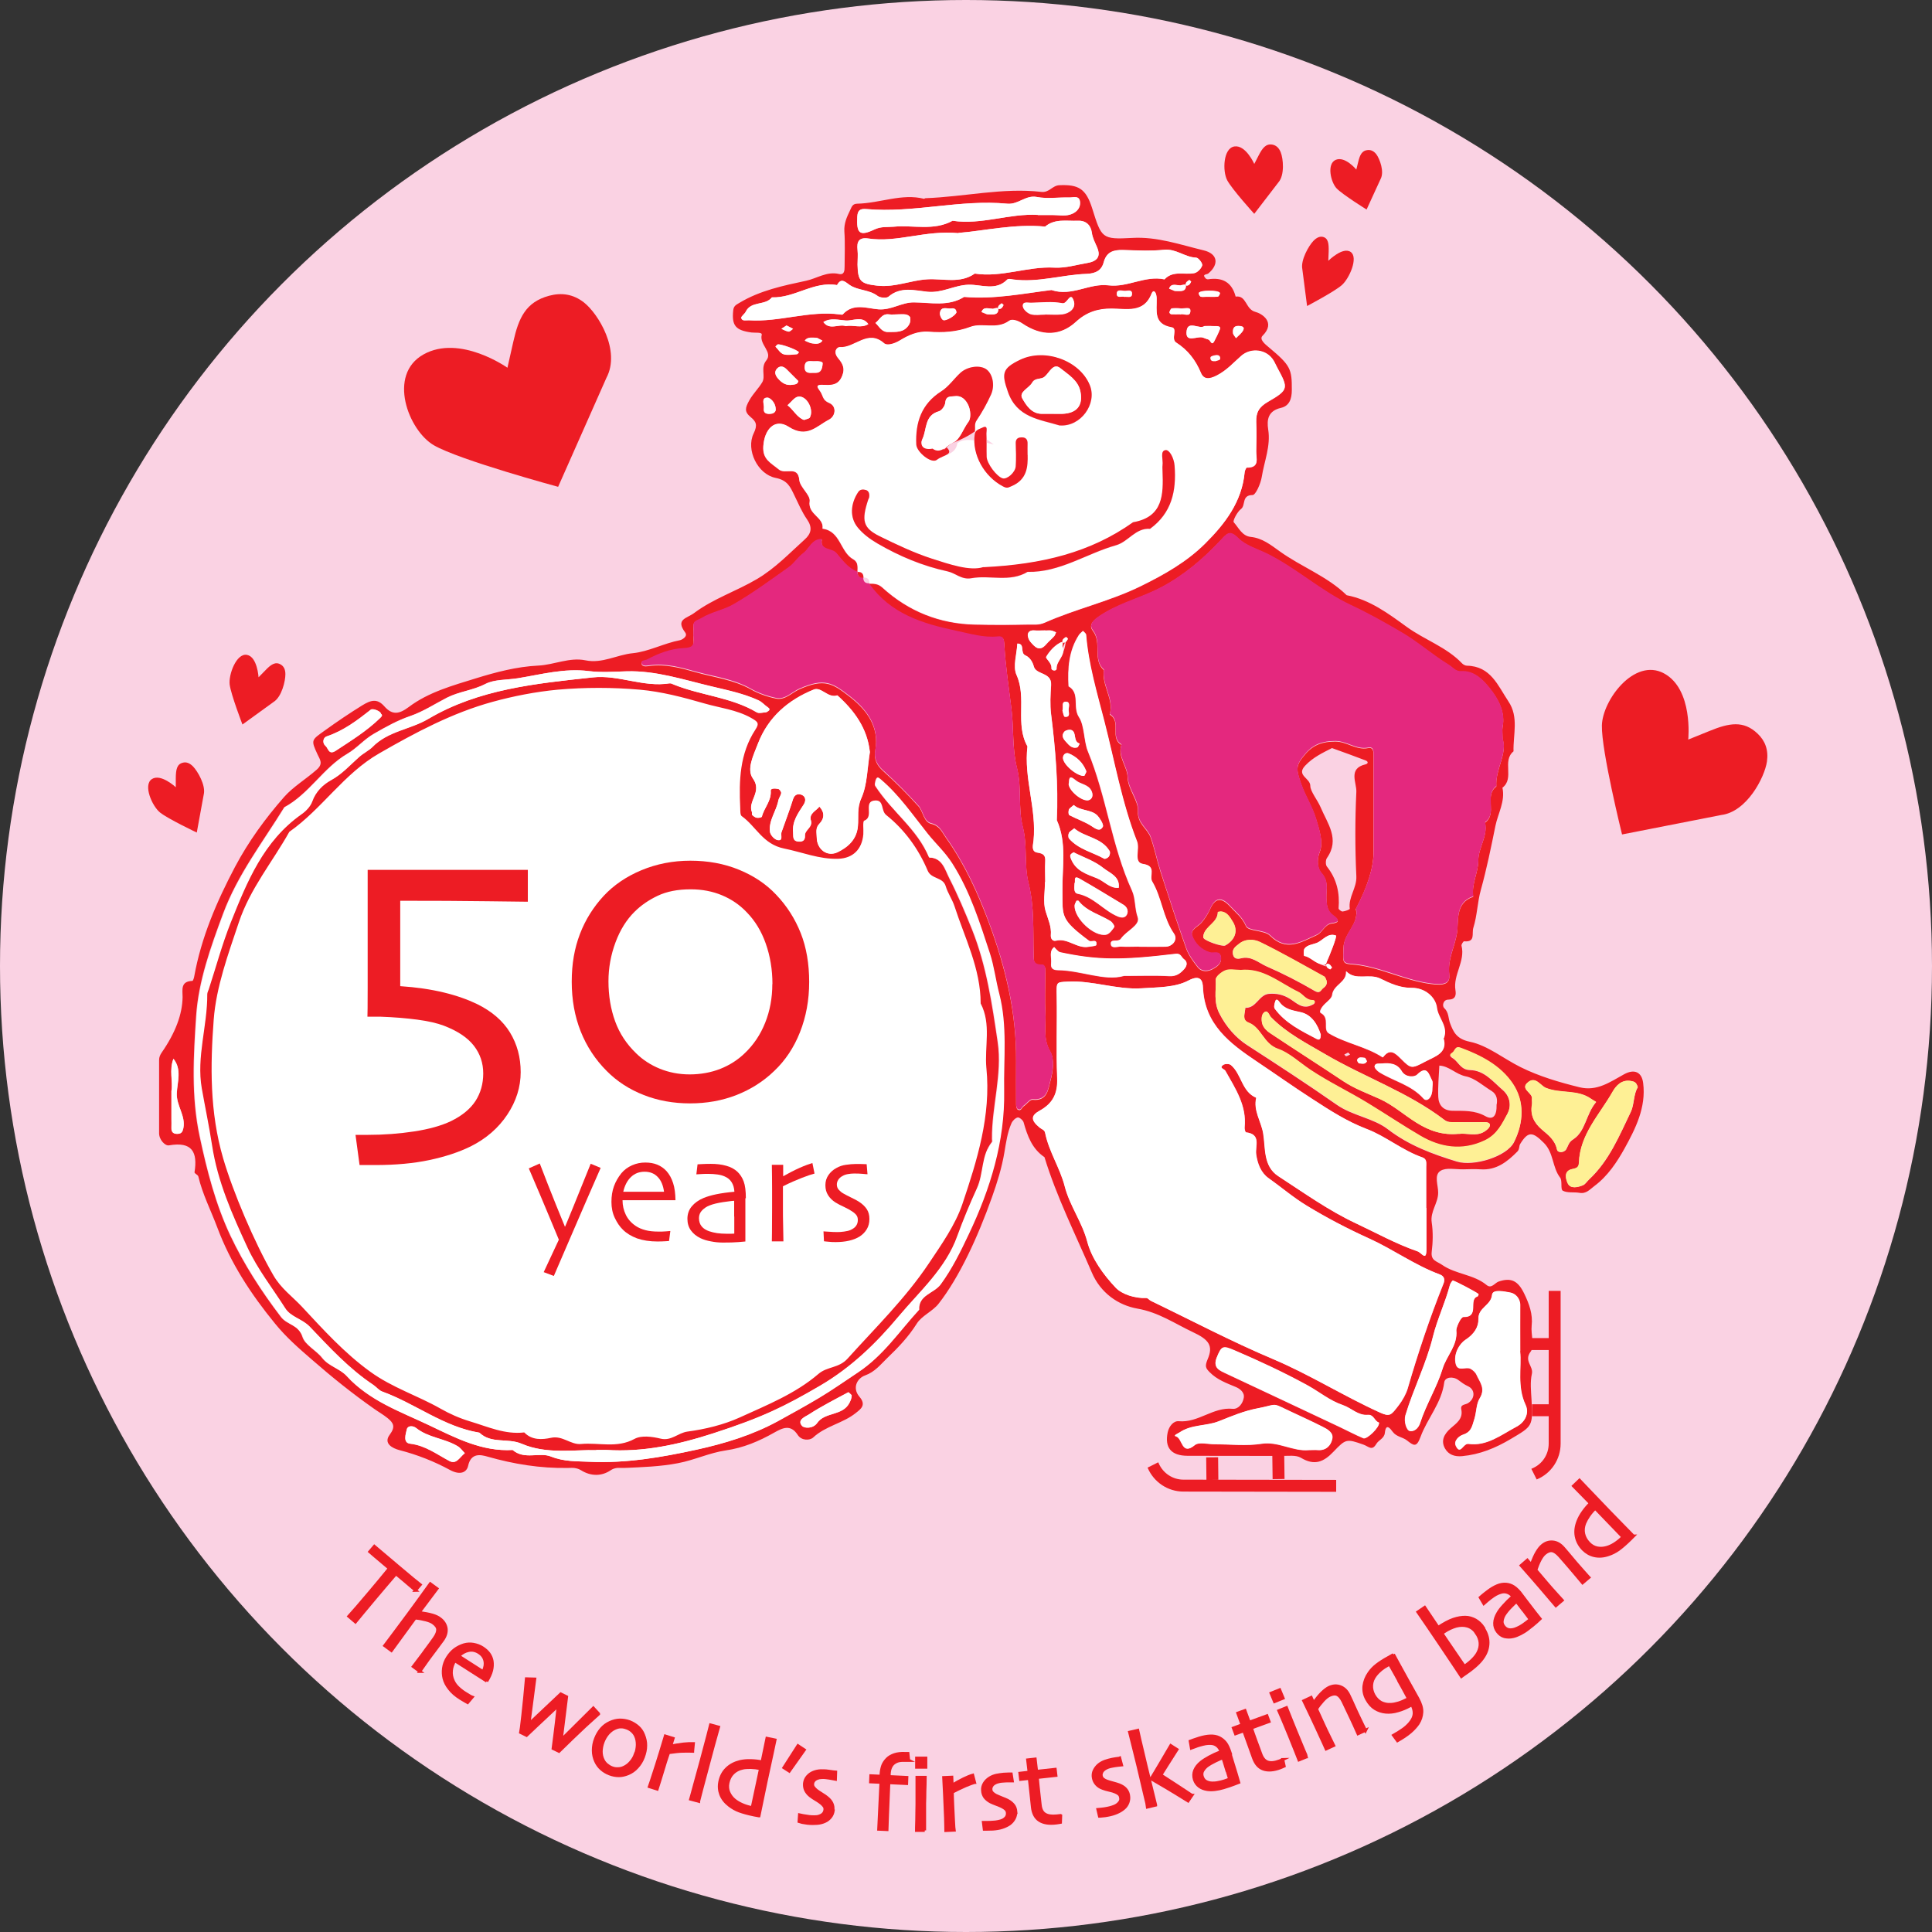<?xml version="1.0" encoding="UTF-8"?><svg xmlns="http://www.w3.org/2000/svg" viewBox="0 0 162 162"><rect x="0" y="0" width="162" height="162" fill="#333333" stroke="none"/><defs><style>.cls-1,.cls-2{fill:none;}.cls-3{fill:#fad2e3;}.cls-4{fill:#fff;}.cls-5,.cls-6{fill:#ed1c24;}.cls-7{fill:#fef095;}.cls-8{fill:#e4287e;}.cls-6{stroke-width:.25px;}.cls-6,.cls-2{stroke:#ed1c24;stroke-miterlimit:10;}</style></defs><g id="Layer_1"><circle class="cls-3" cx="81" cy="81" r="81"/></g><g id="Layer_2"><circle class="cls-4" cx="50.24" cy="89.96" r="33.19"/><path class="cls-5" d="m77.59,16.62c3.31-.12,6.5-.9,9.72-.53.68.08.91-.53,1.52-.56,1.6-.07,2.23.29,2.75,1.94.79,2.51.8,2.62,3.36,2.48,2.1-.12,4.02.57,5.98,1.04,1.19.28,1.32,1.17.4,1.94-.14.11-.56.04-.23.41.05.05.14.09.21.08,1.2-.19,2,.25,2.31,1.45.93-.13.81,1.06,1.65,1.28.52.13,1.75.86.61,2-.31.3.22.72.52.97,1.83,1.53,1.94,1.81,1.93,3.59,0,.74-.21,1.33-.91,1.49-1.08.25-1.2.98-1.07,1.82.22,1.38-.33,2.65-.54,3.97-.09.56-.51,1.52-.77,1.52-.94,0-.56.86-.97,1.17-.32.24-.71,1-.61,1.11.41.46.7,1.15,1.42,1.23.98.1,1.68.67,2.45,1.22,1.81,1.3,3.97,2.08,5.6,3.67,1.94.37,3.51,1.55,5.03,2.65,1.51,1.1,3.34,1.69,4.65,3.07.1.1.27.19.41.19,1.99.04,2.59,1.67,3.47,2.99.89,1.32.39,2.78.43,4.19-.99.81.11,2.26-.93,3.05.25,1.14-.38,2.17-.59,3.21-.36,1.78-.73,3.59-1.22,5.36-.29,1.03-.3,2.13-.63,3.18-.15.48.21,1.22-.78,1.13-.06,0-.24.27-.21.37.33,1.31-.72,2.43-.51,3.73.07.43,0,.78-.59.79-.46,0-.53.54-.36.7.41.38.34.86.5,1.28.27.71.53,1.32,1.65,1.55,1.5.31,2.83,1.42,4.26,2.13,1.57.78,3.25,1.27,4.95,1.69,1.46.36,2.56-.45,3.73-1.09.87-.48,1.49-.18,1.6.74.26,2.04-.65,3.83-1.56,5.48-.63,1.13-1.4,2.31-2.53,3.15-.39.29-.68.67-1.25.57-.47-.08-1.01.03-1.4-.18-.21-.11-.02-.82-.22-1.09-.67-.87-.53-2.07-1.35-2.9-.95-.96-1.33-1.02-2,.07-.11.17-.04.44-.24.64-.85.86-1.76,1.58-3.08,1.49-.49-.03-.98-.01-1.47,0-.65.01-1.43-.17-1.9.13-.56.36-.18,1.21-.19,1.83,0,.88-.68,1.57-.54,2.5.12.8.1,1.64,0,2.45-.09.75.42.79.87,1.1,1.15.8,2.64.79,3.73,1.69.41.34.68-.17,1.01-.29,1.06-.36,1.63-.06,2.15,1.02.41.85.73,1.71.62,2.69-.08.73.27,1.69-.08,2.16-.6.78.24,1.22.1,1.86-.16.7-.07,1.47-.03,2.2.12,2.22.08,2.19-1.74,3.27-1.28.76-2.59,1.3-4.08,1.44-.64.06-1.15-.13-1.44-.65-.36-.65-.07-1.2.47-1.68.46-.41,1.07-.78.9-1.59-.09-.45.35-.37.59-.54.59-.4.57-1.14-.04-1.41-.3-.14-.53-.31-.78-.5-.45-.35-1.14-.27-1.2.18-.22,1.74-1.42,3.02-1.99,4.58-.34.92-.57.73-1.15.28-.35-.27-.87-.29-1.18-.71-.2-.27-.57-.77-.66.09-.05.47-.52.59-.72.93-.36.61-.63.21-1.08.05-1.42-.5-1.48-.48-2.51.6-.82.86-1.59,1.19-2.72.51-.43-.26-1.09-.15-1.65-.16-2.62-.01-5.24,0-7.87-.01-1.38-.01-1.92-.69-1.66-1.96.11-.52.49-.98.93-.94,1.63.15,2.88-1.2,4.51-1.04.48.05.85-.42.94-.92.09-.49-.38-.79-.67-.91-.79-.33-1.57-.61-2.19-1.24-.33-.34-.42-.48-.17-1.08.49-1.14.12-1.65-1.26-2.29-1.5-.71-2.85-1.65-4.62-1.96-1.6-.28-3.1-1.3-3.84-3.05-1.37-3.2-2.94-6.31-3.96-9.65-1.04-.7-1.43-1.78-1.75-2.92-.05-.18-.36-.44-.5-.41-.2.05-.43.28-.52.49-.34.77-.46,1.65-.59,2.43-.22,1.31-.6,2.52-1.04,3.76-1.19,3.35-2.74,6.72-4.48,8.94-.5.64-1.41,1-1.83,1.67-.69,1.1-1.56,2.01-2.48,2.89-.56.54-1.02,1.15-1.85,1.45-.69.25-1.09,1.07-.48,1.78.6.7.13,1.03-.3,1.37-1.08.87-2.53,1.08-3.58,2.06-.27.25-.97.28-1.29-.22-.6-.92-1.27-.59-1.98-.19-1.27.72-2.59,1.28-4.06,1.49-1.37.2-2.62.81-4,1.07-1.51.29-2.99.33-4.49.4-.38.02-.76-.08-1.15.19-.78.53-1.68.5-2.46.02-.4-.25-.76-.22-1.14-.21-2.3.04-4.52-.32-6.73-.95-.56-.16-1.39-.35-1.63.78-.11.51-.63.82-1.52.34-1.3-.71-2.74-1.28-4.22-1.66-.62-.16-1.38-.57-.83-1.3.5-.67.31-.99-.18-1.39-.36-.29-.78-.53-1.13-.78-1.8-1.26-3.53-2.65-5.19-4.1-1.1-.95-2.2-1.91-3.13-3.06-2.01-2.46-3.72-5.06-4.84-8.07-.53-1.41-1.23-2.77-1.58-4.25-.03-.14-.33-.25-.32-.35.27-1.69-.19-2.6-2.14-2.26-.32.06-.83-.46-.83-1.02,0-2.04,0-4.09,0-6.13,0-.25.08-.43.23-.65q1.71-2.47,1.74-4.63c0-.61-.19-1.33.82-1.36.06,0,.14-.26.16-.4.59-3.25,1.87-6.23,3.41-9.15,1.14-2.15,2.55-4.08,4.12-5.87.75-.85,1.82-1.49,2.72-2.28.59-.51.29-.85.08-1.3-.56-1.22-.53-1.18.66-2.03,1-.72,2.02-1.41,3.07-2.06.76-.47,1.28-.61,1.88.07.67.76,1.25.65,2.05.05,1.66-1.25,3.69-1.8,5.62-2.4,1.68-.52,3.42-.98,5.23-1.07,1.33-.06,2.62-.72,3.97-.44,1.4.29,2.63-.47,3.97-.6,1.31-.13,2.59-.83,3.95-1.09.15-.03.69-.31.43-.65-.83-1.12.13-1.16.77-1.64,1.61-1.2,3.53-1.82,5.24-2.83,1.56-.92,2.72-2.16,4.01-3.32.56-.5.67-1.01.2-1.69-.43-.62-.73-1.33-1.06-2.01-.34-.7-.56-1.27-1.58-1.47-1.5-.3-2.5-2.35-1.84-3.72.36-.73.2-1.01-.25-1.38-.54-.45-.46-.77-.11-1.4.32-.57.77-.99,1.08-1.51.31-.52-.16-1.21.34-1.83.58-.71-.59-1.32-.38-2.15.07-.25-.54-.16-.85-.2-1.35-.18-1.67-.58-1.54-1.85.04-.36.2-.45.51-.63,1.74-1.05,3.7-1.45,5.61-1.86.89-.19,1.73-.8,2.73-.57.47.11.49-.28.49-.62,0-.98.05-1.97-.02-2.94-.04-.67.2-1.2.48-1.78.15-.32.21-.54.6-.55,1.91-.04,3.75-.88,5.6-.41Zm5.14,9.74c.46.01.86.09.96-.26.12-.44-.31-.22-.45-.21-.33.02-.77-.22-.94.28,0,.02.37.16,1.7-.75-.09.08-.23.14-.28.24-.1.21,0,.31.21.21.1-.05.16-.18.22-.29,0-.02-.09-.1-1.42.78Zm15.73-1.96c.46.01.86.09.96-.26.12-.44-.31-.22-.45-.21-.33.02-.77-.22-.94.28,0,.02.37.16,1.7-.75-.09.08-.23.14-.28.24-.1.21,0,.31.21.21.1-.05.16-.18.22-.29,0-.02-.09-.1-1.42.78Zm-9.36,29.91c-.11-.11.19-.63-.21-.42-.48.25-.89.71-1.17,1.18-.09.15.48.49.44.96-.02.22.44.27.43.03-.03-.66.76-1.04.81-2.66-.09.08-.23.14-.28.24-.1.21,0,.31.21.21.1-.05.16-.18.22-.29,0-.02-.09-.1-.45.75Zm22.59,26.83c-.08-.09-.14-.23-.24-.28-.21-.1-.31,0-.21.21.05.1.18.16.29.22.02,0,.1-.09-.52-.43.22.07.17-.07.25-.23.16-.33.88-2.13.76-2.18-.7-.25-1.09.43-1.63.63-.32.12-.77.16-1,.46-.11.14-.06.61-.04.62.61.09.98.77,2.35.98Zm-38.8-32.19c.4,0,.74,0,1.1.33,2.2,2,4.81,3.04,7.79,3.1,1.47.03,2.95.03,4.42,0,.46-.01.91.06,1.4-.16,2.63-1.17,5.45-1.78,8.07-3.07,1.99-.98,3.84-2.03,5.38-3.56,1.66-1.65,3.08-3.5,3.31-5.98.01-.14.12-.39.19-.39,1.11.02.77-.79.78-1.37.02-.82.03-1.64,0-2.45-.03-.78.22-1.25.98-1.69,1.75-1.01,1.73-1.14.79-2.85-.11-.2-.2-.42-.31-.6-.57-.97-1.9-1.12-2.72-.4-.65.57-1.19,1.2-2.02,1.63-.7.37-1.14.33-1.36-.21-.45-1.08-1.1-1.91-2.08-2.54-.45-.29.15-1.18-.36-1.27-1.57-.28-1.24-1.41-1.27-2.41,0-.15-.03-.32-.08-.45-.09-.22-.25-.22-.34.02-.64,1.67-2.1,1.27-3.36,1.27-1.17,0-2.12.31-2.99,1.11-1.29,1.19-2.85,1.24-4.49.14-.39-.26-.87-.4-1.11-.23-1.03.77-2.25.14-3.24.51-1.17.44-2.33.5-3.5.41-.94-.07-1.72.3-2.41.72-.49.3-1.09.46-1.33.25-1.38-1.22-2.46.41-3.71.32-.22-.02-.59.34-.18.87.21.27.63.7.44,1.33-.26.88-.76,1.02-1.55.97-1.03-.06-.42.3-.24.74.16.38.2.57.66.77.61.27.54,1.09-.06,1.41-1.03.54-1.82,1.58-3.37.59-1.15-.74-2.03.19-2.12,1.63-.07,1.08.6,1.36,1.31,1.94.55.44,1.6-.37,1.71.88.06.62.95,1.26.87,1.79-.17,1.12,1.22,1.32,1.08,2.29,1.52.2,1.47,1.96,2.58,2.57.44.25.35.68.35,1.08-.8-.3-1.27-.99-1.78-1.58-.38-.43-1.39-.19-1.21-1.16-.83-.03-1.04.78-1.55,1.17-.45.34-.77.86-1.23,1.19-1.51,1.07-3.01,2.17-4.61,3.1-.84.48-1.85.64-2.71,1.17-.35.21-.71.2-.67.73.03.32-.03.66.01.98.09.67-.23.78-.83.81-1.08.06-2.08.43-3.04.94-.18.09-.53.06-.49.31.05.28.4.23.63.2,1.37-.2,2.69.17,3.96.53,1.53.43,3.14.62,4.57,1.42.65.37,1.39.63,2.13.78.76.15,1.31-.5,1.95-.78,2.12-.94,2.79-.49,4.25.65,1.43,1.12,2.46,2.51,2.11,4.51-.12.7.12,1.21.67,1.7,1.03.93,2.02,1.92,2.95,2.95.41.45.43,1.32,1.07,1.47.73.18.88.67,1.25,1.19,1.56,2.2,2.65,4.6,3.59,7.11,1.39,3.74,2.31,7.55,2.28,11.56-.01,1.23,0,2.45,0,3.68,0,.15.04.36.13.42.28.18.35-.17.51-.28.26-.17.52-.56.74-.54,1.27.14,1.32-.94,1.51-1.62.21-.76.34-1.79-.02-2.4-.64-1.1-.35-2.18-.41-3.27-.06-1.06-.01-2.12-.01-3.19,0-.31.07-.81-.28-.81-.8.01-.69-.46-.7-.95-.05-1.98.07-3.95-.43-5.94-.38-1.5-.07-3.11-.48-4.7-.41-1.57-.06-3.27-.49-4.95-.4-1.57-.25-3.28-.46-4.94-.22-1.79-.5-3.61-.6-5.42-.02-.35-.06-.66-.52-.61-1.2.12-2.33-.23-3.49-.47-2.84-.59-5.53-1.41-7.31-3.95Zm9.82,40.62c-.17-1.81.43-3.69-.48-5.43,0-2.92-1.33-5.48-2.2-8.17-.19-.57-.56-1.08-.73-1.66-.23-.78-1.2-.58-1.51-1.3-.77-1.83-1.93-3.43-3.48-4.67-.46-.37-.16-1.25-.91-1.22-1.09.04-.06,1.37-.93,1.69-.15.05-.05.75-.08,1.15-.11,1.26-.87,2.01-2.11,2.05-1.58.05-3.03-.56-4.53-.86-1.79-.36-2.35-1.86-3.56-2.72-.13-.1-.11-.44-.12-.67-.11-2.3-.05-4.56,1.27-6.58.35-.53.22-.66-.37-.99-1.24-.69-2.62-.83-3.92-1.21-1.77-.51-3.58-.99-5.41-1.15-2.28-.2-4.6-.2-6.87,0-1.84.17-3.72.54-5.47,1.02-3.36.92-6.46,2.57-9.5,4.32-2.97,1.7-4.8,4.66-7.54,6.58-1.41,2.52-3.28,4.75-4.23,7.58-.9,2.69-1.9,5.41-2.11,8.16-.29,3.86-.34,7.76.79,11.63.81,2.78,2.61,7.05,4.21,9.81.64,1.11,1.59,1.78,2.37,2.61,1.8,1.93,3.58,3.91,5.77,5.49,1.84,1.33,3.95,1.99,5.87,3.08.77.44,1.6.81,2.5,1.08,1.5.45,2.91,1.11,4.53.92.64.67,1.51.61,2.25.45.97-.21,1.64.6,2.51.52,1.49-.14,3.01.38,4.49-.43.57-.31,1.48-.19,2.18-.02.9.22,1.46-.48,2.25-.59,1.5-.2,3.03-.57,4.4-1.19,2.28-1.04,4.66-1.99,6.58-3.64.75-.65,1.72-.47,2.46-1.3,2.34-2.6,4.83-5.02,6.81-7.98,1.07-1.6,2.2-3.2,2.8-4.95,1.24-3.68,2.42-7.43,2.02-11.43Zm43.28-27.64c0-.45-.04-.7,0-.94.25-1.27-.37-2.37-1.05-3.22-.54-.68-1.3-1.53-2.45-1.45-.43.03-.7-.36-1-.53-1.39-.84-2.62-1.95-4.02-2.76-1.38-.8-2.77-1.59-4.21-2.26-2.51-1.17-4.56-3.09-7.04-4.32-.8-.4-1.79-.69-2.39-1.29-.72-.73-.98-.38-1.44.12-1.46,1.57-3.09,2.96-4.98,3.97-1.53.82-3.24,1.25-4.76,2.14-.86.51-1.45.95-1.02,1.5.8,1.03-.05,2.42.93,3.31-.2,1.29.86,2.41.49,3.72,1.01.58-.03,1.95.98,2.54-.34,1,.49,1.78.52,2.73.03,1,.9,1.93.86,2.78-.06,1.13.8,1.49,1.07,2.26.33.93.52,1.91.82,2.85.7,2.16,1.4,4.32,2.16,6.46.2.56.59,1.08.96,1.56.35.45.9.38,1.3.15.3-.17.72-.43.66-.93-.08-.65-.6-.33-.94-.43-.72-.22-1.26-.76-1.48-1.42-.18-.52.5-.76.8-1.11.3-.36.53-.72.73-1.17.42-.92.95-.94,1.65-.18.46.51,1.02.91,1.33,1.65.19.46,1.54.32,2.02.8,1.39,1.38,2.6.54,3.89-.03.53-.23.68-.92,1.31-.99.86-.1.37-.45.1-.66-.53-.39-.55-.91-.57-1.49-.02-.69.21-1.38-.41-2.06-.29-.31-.45-1.02-.15-1.78.31-.77,0-1.78-.3-2.74-.32-1.05-.9-1.93-1.25-2.93-.46-1.32-.47-1.59.33-2.53.69-.81,1.48-1.07,2.53-1.07.97,0,1.75.75,2.75.55.46-.09.45.33.45.66,0,2.7,0,5.39,0,8.09q0,1.92-1.48,4.74c.29,1.28-1.01,2.02-1.04,3.27-.02,1.04-.16,1.32.62,1.37,2.33.16,4.4,1.35,6.7,1.65,1.05.14,1.65.04,1.55-.81-.15-1.25.47-2.31.65-3.46.15-.99-.17-2.54,1.36-3.04-.16-1.05.42-2.02.42-2.98,0-1.15.82-2.09.57-3.23,1.07-.78-.1-2.26.95-3.04-.11-1.43.95-2.72.52-3.99Zm-6.39,39.37c0-1.15,0-2.29,0-3.44,0-.31.08-.67-.32-.81-1.67-.58-3.06-1.77-4.66-2.38-1.69-.64-3.13-1.58-4.6-2.54-1.56-1.01-3.07-2.08-4.61-3.11-2.26-1.52-4.39-3.1-4.53-6.2-.02-.5-.14-1.17-1.22-.6-1.12.59-2.57.56-3.92.65-2.12.13-4.1-.67-6.19-.56-1,.05-.95.02-.93,1.23.04,2.29-.06,4.58.04,6.87.05,1.27-.36,2.11-1.47,2.72-.76.42-.74.81.01,1.43.17.14.4.17.45.44.32,1.58,1.25,2.94,1.64,4.47.42,1.64,1.45,2.98,1.89,4.64.37,1.42,1.36,2.78,2.39,3.87.51.54,1.59.9,2.56.86.12,0,.25.18.39.24,3.41,1.65,6.76,3.42,10.26,4.89,3.07,1.3,5.91,3.1,8.96,4.48.83.37.92.21,1.54-.6.35-.45.65-1.01.76-1.41.87-2.99,1.85-5.93,3.01-8.82.12-.3.09-.61-.32-.76-2.08-.77-3.88-2.09-5.89-3-1.81-.82-3.55-1.73-5.25-2.76-1.14-.69-2.13-1.55-3.21-2.31-.64-.45-.93-1.21-1.04-2.01-.09-.69.44-1.68-.85-1.83-.06,0-.14-.28-.12-.42.19-1.83-.78-3.26-1.61-4.74-.09-.16-.57-.23-.18-.5.15-.1.51-.1.64.01.91.75.9,2.23,2.13,2.75-.26,1.07.41,1.98.58,2.97.21,1.22-.02,2.77,1.28,3.61,2.12,1.37,4.2,2.87,6.48,3.94,1.7.8,3.37,1.73,5.17,2.35.38.13.75.9.76-.2,0-1.15,0-2.29,0-3.44Zm-69.59,20.3c-1.88-.06-4.19.37-6.3-.54-1.17-.51-2.55.03-3.55-.93-3-.49-5.37-2.44-8.15-3.45-.28-.1-.49-.38-.75-.56-2.03-1.35-3.67-3.13-5.33-4.88-.62-.65-1.59-.82-2.06-1.55-1.06-1.68-2.31-3.24-3.16-5.07-1.29-2.77-2.51-5.51-2.98-8.6-.24-1.57-.58-3.18-.86-4.76-.46-2.64.49-5.24.46-7.89,0-.14.08-.29.13-.43.61-1.87,1.12-3.79,1.85-5.61,1.36-3.4,2.75-6.81,5.92-9.05.38-.27.76-.66.91-1.08.29-.83.92-1.42,1.56-1.77.95-.51,1.61-1.28,2.38-1.96.35-.3.85-.56,1.1-.82,1.31-1.35,3.19-1.48,4.7-2.37,4.23-2.5,9.02-2.96,13.79-3.48,2.18-.24,4.25.85,6.43.5.14-.02.29.07.43.12,2.26.9,4.77,1.04,6.91,2.31.18.11.48.02.73,0,.07,0,.14-.06.2-.1.17-.11.14-.22-.06-.35-.26-.16-.43-.41-.75-.56-1.26-.58-2.61-.85-3.94-1.17-2.34-.56-4.64-1.33-7.1-1.26-1.06.03-2.14.11-3.19-.02-2.03-.25-3.98.29-5.93.6-.91.15-1.96.08-2.72.48-1.04.54-2.2.63-3.22,1.15-1.01.52-1.98,1.16-3.05,1.53-1.11.38-2.07.92-3.08,1.5-.83.48-1.41,1.2-2.23,1.68-2,1.17-3.19,3.36-5.27,4.48-1.8,2.92-3.9,5.62-5.13,8.92-1.05,2.82-2.07,5.68-2.26,8.59-.22,3.33-.43,6.71.3,10.11.61,2.86,1.33,5.65,2.56,8.28,1.15,2.43,2.61,4.69,4.25,6.84.51.67,1.49.65,1.8,1.66.21.69,1.15,1.13,1.65,1.77.56.72,1.48.88,2.08,1.54,1.87,2.06,4.51,2.98,6.89,4.11,2.15,1.02,4.42,2.23,7,2.07.97.85,2.24.16,3.21.55,1.1.44,2.16.39,3.26.44,3.03.14,5.99-.37,8.92-1.01,2.37-.52,4.71-1.23,6.86-2.41,1.14-.62,2.27-1.25,3.38-1.91,1.13-.67,2.21-1.44,3.3-2.16,2.14-1.41,3.47-3.46,5.13-5.26-.07-1.24,1.25-1.36,1.81-2.13.96-1.33,1.66-2.77,2.35-4.21,1.8-3.79,3.03-7.77,2.96-12.01-.04-2.71.29-5.44-.41-8.15-.28-1.1-.42-2.3-.78-3.37-.85-2.58-1.65-5.18-3.15-7.54-.61-.95-1.4-1.67-2.07-2.51-1.25-1.55-2.37-3.22-3.91-4.53-.16-.14-.26-.24-.35-.1-.08.13-.1.29-.13.43-.01.07,0,.16.04.22,1.37,2.1,3.52,3.61,4.51,5.98,1.11.03,1.32,1.01,1.68,1.72.72,1.41,1.34,2.88,1.93,4.35,1.2,3.02,1.67,6.22,2.14,9.41.4,2.73-.51,5.41-.48,8.13,0,.08.03.19,0,.24-.91,1.13-.68,2.62-1.26,3.9-.59,1.29-1.15,2.63-1.64,3.98-.97,2.73-3.14,4.62-4.91,6.73-1.87,2.24-3.98,4.3-6.62,5.84-2.96,1.73-4.85,2.66-8.93,3.98-2.96.96-5.89,1.6-9,1.4-.16-.01-.33,0-.85,0Zm22.93-58.56c-.21-1.95-1.29-3.44-2.72-4.72-.78.27-1.35-.74-1.97-.49-2.15.87-3.84,2.31-4.69,4.54-.36.95-.98,2.14-.42,2.92.81,1.13-.46,1.9-.08,2.83.03.07-.02.2.02.23.11.1.25.21.39.23.14.02.41-.03.42-.1.18-.74.8-1.31.74-2.16-.02-.25.41-.2.63-.16.11.02.26.24.25.35-.03.22-.19.41-.24.63-.17.9-.83,1.68-.7,2.63.03.26.38.64.64.68.49.08.24-.41.32-.65.32-.93.68-1.84.97-2.78.14-.44.46-.48.74-.36.33.14.36.5.16.81-.46.72-.98,1.4-.89,2.33.03.31-.07.69.36.76.32.05.66,0,.63-.48-.03-.49.67-.68.5-1.27-.18-.6.43-.8.71-1.17.45.48.44,1,0,1.45-.35.36-.22.75-.22,1.13,0,1.01.88,1.67,1.76,1.24.87-.43,1.59-1.06,1.69-2.18.07-.77-.09-1.49.28-2.33.52-1.16.51-2.57.73-3.91Zm7.43-43.49c-2.81-.26-5.14.81-7.56.45-.79-.12-.99.26-.91.96.05.4,0,.82,0,1.23.03,1.42.29,1.6,1.63,1.76,1.47.18,2.8-.44,4.22-.53,1.33-.08,2.74.39,3.98-.48,2.26.35,4.43-.62,6.68-.5.94.05,1.85-.24,2.76-.39,1.07-.18,1.04-.77.83-1.28-.18-.43-.4-.79-.46-1.29-.08-.57-.47-1-1.16-.97-.94.04-1.93-.2-2.75.49-2.58-.25-5.11.36-7.27.53Zm23.6,61.81c-.41,0-.86-.11-1.22.03-.34.13-.83.52-.81.78.04.93-.19,1.83.3,2.81.58,1.14,1.4,2.06,2.35,2.67,2.52,1.63,5.04,3.27,7.5,4.99,1.31.92,3.07,1.12,4.28,2.05,1.77,1.36,3.73,2.08,5.78,2.71,1.43.44,4.2-.42,4.8-1.62.81-1.62.9-3.41-.11-4.91-1.02-1.5-2.66-2.36-4.38-2.99-.47-.17-.47.28-.69.42-.39.24.01.4.14.5.42.34.63.91,1.34.93,1.21.02,1.91.95,2.75,1.67.7.6.7,1.45.42,1.98-.45.84-.86,1.76-1.92,2.27-1.92.93-3.76.56-5.37-.37-1.52-.88-3.01-1.9-4.51-2.8-1.56-.94-3.22-1.73-4.74-2.75-.9-.6-1.77-1.42-2.7-1.75-1.25-.43-1.39-1.79-2.49-2.21-.59-.23-.28-.81-.27-1.26.92.05,1.14-1.09,1.97-1.17.63-.05,1.19.05,1.79.43.46.28,1.01.87,1.73.55.07-.03.14-.06.21-.1.19-.11.17-.33-.05-.33-.56,0-.79-.5-1.2-.69-1.57-.75-2.95-2.05-4.89-1.83Zm-15.79-57.03c1.69.56,3.16-.6,4.76-.4,1.61.2,3.08-.85,4.7-.5.71-.77,1.66-.36,2.49-.52.27-.05.59-.38.67-.65.05-.17-.32-.64-.51-.65-.95-.04-1.68-.77-2.69-.66-1.13.11-2.29.05-3.43.02-.79-.02-1.39.13-1.63,1.03-.18.68-.68.94-1.43.97-2.06.07-4.08.75-6.17.47-.16-.02-.4-.07-.48,0-.96.99-2.17.41-3.24.44-1.2.03-2.22.72-3.48.59-1.05-.11-2.24-.45-3.24.41-.17.15-.71.1-.92-.06-.7-.54-1.63-.44-2.33-.91-.39-.26-.72-.64-1.07,0-1.95-.34-3.56,1.1-5.46,1.03-.56.72-1.75.27-2.2,1.21-.09.19-.4.38-.37.52.07.29.4.18.63.19,2.57.17,5.06-.83,7.64-.49.08.01.2.04.24,0,.87-.98,2.02-.51,2.98-.43,1.1.09,1.94-.59,2.99-.58,1.41.01,2.88.37,4.21-.46,2.49.22,4.93-.28,7.34-.58Zm32.86,62.73c.38-1-.48-1.66-.58-2.54-.11-.91-1-1.69-2.12-1.68-.98.01-1.84-.39-2.63-.78-.94-.47-2.06.21-2.86-.61.09.92-1.07,1.12-1.16,1.98-.03.26-.36.51-.59.73-.25.23-.56.68-.35.79.78.42.13,1.38.66,1.7,1.42.85,3.12,1.1,4.52,2.02.59-.79,1.03-.38,1.54.13.85.85.88.82,2.04.21.83-.43,1.87-.7,1.5-1.96Zm-25.55-7.67c.74,0,1.47.01,2.21,0,.61-.01,1.07-.6.72-1.09-.93-1.35-1.02-3.02-1.83-4.38-.27-.46.41-1.29-.77-1.47-.83-.12-.24-1.22-.5-1.89-1.27-3.26-1.87-6.73-2.75-10.11-.61-2.37-1.32-4.74-1.52-7.21,0-.12-.17-.22-.26-.33-.12.12-.26.21-.34.35-.85,1.32-.94,2.79-.86,4.29,1,.58.31,1.73.88,2.6.46.69.4,2.01.74,2.85,1.57,3.8,1.99,7.94,3.7,11.68.31.68.21,1.48.48,2.24.23.67-.97,1.14-1.41,1.79-.23.35-.94-.06-.84.5.06.36.57.15.87.17.49.03.98,0,1.47,0Zm-7.86-5.42c0,.82-.17,1.69.05,2.44.2.67.51,1.3.44,2.02-.03.3.17.52.41.46,1.01-.26,1.77.68,2.75.51.23-.04.63-.06.65-.15.1-.57-.41-.21-.6-.35-2.47-1.82-2.21-2.08-2.24-4.19-.03-1.98.39-4.01-.47-5.93.14-2.97-.11-5.93-.48-8.88-.1-.81-.06-1.64,0-2.45.07-1.09-1.27-.83-1.45-1.56-.12-.46-.39-.79-.7-.92-.49-.21,0-1-.68-.99-.04.88-.39,1.9-.07,2.62.89,1.95-.13,4.13.92,6-.33,2.66.78,5.23.51,7.89-.04.35-.23.93.32,1.01.53.08.69.24.66.75-.03.57,0,1.14,0,1.72Zm39.83,39.34c0-1.42,0-2.64,0-3.86,0-.58-.43-.98-.82-1.05-.5-.09-1.49-.32-1.54.18-.09.91-1.17,1.06-1.14,2.02.02.67-.36,1.28-1.1,1.76-.5.32-1.02,1.19-.8,2.03.18.67.84.19,1.23.39.21.11.42.3.51.51.28.62.78,1.15.26,1.98-.29.46-.26,1.16-.45,1.75-.2.65-.26,1.07-.97,1.3-.31.1-.79.5-.57.94.39.79.6-.24,1.05-.18,1.55.22,2.76-.76,4.03-1.44.73-.38,1.08-1.14.76-1.82-.73-1.54-.32-3.14-.46-4.51Zm-17.7,8.29c.25,0,.49-.02.74,0,.69.05,1.09-.38,1.2-.93.11-.53-.41-.82-.83-1.03-1.15-.57-2.33-1.1-3.49-1.66-.65-.31-.61-.13-1.93.12-1.16.22-2.2.66-3.25,1.08-1.08.43-2.3.26-3.3.94-.16.11-.57.26-.3.33.56.16.46,1.66,1.58.73.34-.28,1.1-.07,1.67-.07,1.31,0,2.65.16,3.92-.04,1.42-.22,2.62.66,3.98.53Zm5.86-2.3c-.36-.1-.42-.68-.92-.64-.84.06-1.39-.59-2.1-.82-1.11-.37-1.98-1.12-2.97-1.66-1.99-1.09-4.03-2.04-6.11-2.93-.99-.42-1.1-.38-1.5.61-.35.88.28,1.08.86,1.36,3.13,1.47,6.27,2.94,9.4,4.42.68.32,1.35.68,2.04.97.29.12,1.38-.93,1.31-1.3Zm-28.6-101.27h1.23c.49,0,1.01.1,1.46-.03.43-.12.88-.45.86-1.01-.03-.65-.57-.41-.92-.43-.9-.03-1.82.12-2.69-.04-.96-.19-1.56.65-2.5.56-3.95-.38-7.85.81-11.81.45-.48-.04-.72.07-.76.63-.08,1.39.17,1.68,1.42,1.09.58-.28,1.08-.19,1.62-.24,1.65-.16,3.37.37,4.95-.5,2.42.37,4.75-.63,7.16-.49Zm24.68,44.69c-.76.39-1.58.76-2.26,1.48-.78.82.43,1.04.43,1.69,0,.47.6,1.18.86,1.79.57,1.36,1.65,2.68.53,4.27-.11.16-.12.56,0,.71.83,1.04,1.09,2.21.98,3.51,0,.08.23.27.34.26.22-.02.61-.17.6-.23-.14-.97.6-1.74.55-2.73-.11-2.35-.11-4.72,0-7.07.04-.77-.72-1.96.77-2.31.24-.06.24-.24,0-.33-.91-.35-1.83-.68-2.8-1.03Zm10.6,32.36c.7-.09,1.45.23,2.13-.17.2-.12.46-.32.5-.52.05-.25-.23-.3-.47-.3-.82,0-1.63.01-2.45,0-.31,0-.59.05-.9-.19-3.04-2.32-6.68-3.57-9.96-5.49-1.61-.94-3.26-1.77-4.58-3.13-.15-.15-.29-.75-.65-.3-.16.2-.15.65-.05.93.1.28.36.54.62.71,2.04,1.36,4.11,2.68,6.15,4.04.96.64,2.02,1.02,3.06,1.49,1.11.51,2.04,1.35,3.08,1.99,1.13.71,2.24,1.06,3.54.93Zm1.6,13.63c.03-.06.07-.11.07-.17,0-.09-2.12-1.22-2.18-1.15-.1.11-.19.25-.23.39-.38,1.46-1.05,2.85-1.41,4.28-.56,2.3-1.64,4.38-2.31,6.61-.15.5.07,1.32.41,1.34.46.03.72-.39.81-.66.51-1.58,1.42-3.02,1.89-4.57.33-1.08,1.28-1.95,1.15-3.22-.02-.22.37-1.13.6-1.12,1.39.04.36-1.46,1.18-1.72Zm13.43-17.55c-.11-.4-.29-.46-.55-.51-.81-.15-1.28.4-1.57.92-1.09,1.9-2.73,3.55-2.81,5.93-.01.44-.25.47-.6.54-.73.17-.48.9-.34,1.19.23.47.83.34,1.27.16.21-.09.35-.34.53-.5,1.68-1.57,2.53-3.67,3.49-5.66.29-.6.22-1.5.59-2.07Zm-3.5,1.24c-.13-.08-.28-.16-.42-.26-1.13-.8-2.55-.41-3.78-.91-.44-.18-.84-.96-1.45-.51-.81.6.35.9.28,1.41-.02.16.02.33,0,.49-.15.88.16,1.53.84,2.11.53.45,1.1.88,1.26,1.67.06.29.6.28.78-.04.17-.3.18-.57.59-.83,1.03-.67,1.04-2.09,1.91-3.12Zm-39.6-10.56c1.53,0,2.68-.05,3.82.02.57.03.91-.22,1.24-.59.26-.29.28-.6-.03-.82-.21-.16-.24-.51-.69-.45-4.61.56-6.59.53-9.69-.13-.2-.04-.48-.45-.51-.43-.44.37-.18.89-.24,1.35-.05.4.15.56.55.57,1.98.02,3.9.94,5.53.49Zm31.27,10.76c.06-.35.05-.83-.44-1.13-.71-.43-1.39-1.07-2.16-1.22-.83-.17-1.38-.86-2.21-.9-.04.88-.13,1.76-.09,2.63.03.69.42,1.15,1.21,1.16.93.01,1.84-.05,2.74.45.64.36.97-.02.94-.98Zm-14.26-10.33c-.06-.12-.1-.32-.21-.38-1.78-.98-3.55-1.99-5.38-2.89-.52-.26-1.24-.29-1.79.17-.23.19-.53.37-.49.77.04.47.38.5.68.42.87-.23,1.48.38,2.16.68,1.38.6,2.72,1.29,4.02,2.05.46.27.51-.06.7-.21.19-.14.37-.31.3-.61Zm8.86,9.07c0-.24.08-.53-.02-.72-.26-.48-.39-1.33-1.27-.47-.2.2-.95.24-1.27-.3-.39-.67-1.01-.7-1.67-.64-.23.02-.55-.07-.61.21-.03.13.22.39.39.5,1.22.75,2.68,1.06,3.7,2.2.31.35.75-.09.75-.76Zm-81.12,30.52c-.19-.19-.35-.44-.59-.58-1.09-.66-2.46-.71-3.49-1.53-.29-.23-.72-.21-.79.11-.09.4-.34,1.13.28,1.2,1.28.15,2.23.89,3.29,1.45.59.31.82-.28,1.3-.66Zm-7.03-61.99c-.01-.21-.67-.49-.86-.35-1.14.9-2.28,1.77-3.7,2.24-.32.11-.37.57-.1.79.23.18.26.8.85.42,1.29-.85,2.61-1.66,3.73-2.75.16-.16.22-.23.08-.35Zm70.4,16.57c-.09.02-.24.03-.24.04,0,.89-1.02,1.15-1.2,1.93-.02.08-.03.17,0,.24.13.26,1.6.76,1.83.63.84-.47,1.09-1.24.62-1.99-.24-.39-.48-.83-1.02-.85Zm-12.24-2.38c-.02.37-.1.82.25.89,1.34.26,2.15,1.38,3.33,1.89.33.14.65.17.81-.15.15-.3,0-.63-.3-.81-1.22-.74-2.44-1.49-3.68-2.19-.54-.31-.32.24-.4.38Zm20.64,12.71c-.28-.88-.77-1.67-1.67-1.88-.71-.16-1.37-.24-1.81-.88-.13-.19-.27-.24-.33-.06-.07.2-.15.51-.05.64.89,1.22,2.23,1.86,3.52,2.54.3.16.34-.14.34-.36Zm-39.34,30.23c-.1-.09-.25-.27-.29-.25-1.12.6-2.26,1.18-3.32,1.87-.26.17-1.01.44-.55.95.19.21.92.25,1.27-.25.65-.94,2.13-.57,2.7-1.68.11-.22.19-.41.19-.64Zm18.6-45.53c-.29.18-.33.24-.22.53.4,1.04,1.32,1.3,2.19,1.65.62.25,1.07.86,1.82.8.12-.96-.78-1.25-1.29-1.66-.73-.59-1.69-.91-2.5-1.32Zm.25,4.07c-.05.14-.15.28-.16.41-.02,1.08,1.64,2.63,2.65,2.43.27-.05.5-.39.68-.64.04-.06-.17-.39-.32-.49-.89-.56-1.99-.81-2.68-1.7-.02-.03-.11,0-.17-.01Zm-2.64-49.16c.48,0,.97.04,1.44-.01.61-.07,1.15-.5.99-1.07-.29-.96-.54.23-.97.15-.85-.17-1.76-.06-2.64-.04-.26,0-.72-.14-.67.3.03.25.39.57.66.65.37.11.79.03,1.2.03ZM14.38,91.45v2.37c0,.24.01.49,0,.73-.02.43.23.56.59.52.26-.03.35-.19.41-.47.21-1.06-.61-1.9-.55-2.96.05-.94.43-1.97-.28-2.86-.37.93-.04,1.9-.16,2.67Zm75.69-21.99c-.23.19-.4.27-.44.39-.05.13-.06.37.02.46.78.9,1.96,1.13,2.95,1.69.08.04.31-.08.39-.19.08-.11.12-.34.06-.45-.7-1.16-2.09-1.15-2.97-1.91Zm-14.81-43.1c-.24,0-.48.03-.72,0-.6-.08-.78.46-1.14.72.33.3.51.78,1.09.76.62-.02,1.25.08,1.69-.56.16-.23.16-.44.13-.66-.01-.1-.21-.23-.35-.25-.23-.04-.48-.01-.72-.01Zm25.73.98c-.36.31-1.36-.49-1.48.38-.16,1.14.92.39,1.4.6.14.06.27.11.42.15.17.05.27.57.49.15.17-.33.35-.68.47-1,.14-.37-.4-.26-.66-.28-.16-.02-.32,0-.64,0Zm-10.95,40.16c-.2.19-.36.27-.41.4-.05.14-.04.41.04.45.6.32,1.26.54,1.83.9.37.24.73.53.98.07.1-.18-.29-.77-.45-.93-.52-.54-1.44-.37-1.99-.89Zm-2.38-14.64c-.32,0-.64.02-.95,0-.28-.02-.49.1-.51.34-.02.2.07.46.21.61.36.42.75.89,1.32.22.2-.24.45-.44.67-.68.08-.09.11-.22.16-.33-.14-.05-.27-.13-.41-.15-.15-.03-.32,0-.48,0Zm-20.22-17.65c.2-.08.41-.1.47-.2.37-.67-.27-1.87-.98-1.75-.33.05-.6.47-.89.72.51.38.79,1.03,1.4,1.24Zm22.18,30.5c.02.62,1.21,1.56,1.72,1.36.32-.13.33-.49.17-.8-.28-.52-.92-.52-1.3-.85-.66-.56-.51.02-.58.28Zm1.3-.65c.06-.14.2-.31.16-.41-.27-.69-.77-1.18-1.45-1.47-.27-.12-.49.11-.5.36-.01.57,1.2,1.57,1.78,1.52Zm-23.98-33.12c-.33-.33-.67-.67-1-1-.27-.27-.58-.28-.8,0-.21.26-.12.54.12.81.33.38.69.6,1.22.51.23-.04.42-.05.47-.31Zm3.98-4.6c.63-.12,1.29.21,1.89-.17-.52-.72-1.26-.26-1.89-.3-.61-.04-1.28-.25-1.88.13.52.72,1.27.13,1.88.34Zm-1.94,3.1c0-.12-.3-.18-.64-.16-.35.03-.85-.18-.87.48-.02.46.28.51.62.49.36-.02.85.16.89-.82Zm21.55,31.91c-.59-.18-.22-.93-.68-1.13-.16-.07-.52.01-.62.15-.3.4.02.68.29.98.23.26.48.41.81.32.09-.03.13-.2.2-.31Zm-23.54-32.81c-.02-.18-1.62-.77-1.8-.66-.06.04-.11.11-.17.17.22.22.41.56.68.64.34.11.74.03,1.12,0,.06,0,.11-.1.17-.16Zm13.21-3.37c-.02-.28-.21-.35-.44-.31-.35.05-.85-.23-.94.37-.03.19.1.48.25.59.22.15,1.09-.38,1.14-.65Zm-15.16,8.1c-.01-.55-.48-.94-.69-.94-.57.01-.25.57-.3.89-.06.46.29.5.61.46.24-.03.42-.19.38-.41Zm33.93-7.93c.26-.13.86.29.85-.32,0-.34-.55-.13-.85-.17-.24-.03-.49-.03-.72,0-.08.01-.15.19-.19.31-.01.03.1.15.16.16.24.02.48,0,.76,0Zm2.19-1.47c.32,0,.65.02.96-.01.07,0,.2-.24.17-.31-.12-.25-1.63-.25-1.77,0-.03.06.07.28.16.31.14.05.32.01.48.01Zm-6.89,0c.23-.03.6.11.64-.17.07-.51-.38-.3-.63-.32-.22-.02-.59-.12-.63.15-.07.51.39.26.62.33Zm9.37,3.47c.22-.24.5-.43.62-.7.11-.25-.16-.31-.39-.32-.45-.02-.51.27-.48.6.01.13.15.25.25.42Zm-35.13-.02c-.48-.02-.81-.08-1.03.23.21.08.41.21.62.23.3.04.64.08.86-.23-.2-.1-.39-.2-.45-.23Zm20.58,31.23c.05.15.1.53.2.54.51.05.3-.38.32-.62.02-.22.12-.59-.15-.63-.51-.07-.26.39-.36.71Zm25.53,29.43c-.06-.1-.12-.29-.19-.29-.22-.02-.5-.12-.63.16-.03.07.1.3.17.3.22.01.48.12.65-.17Zm-48.67-61.7c-.18.12-.31.2-.43.28.2.08.4.21.61.23.11.01.25-.15.37-.23-.19-.1-.39-.2-.55-.28Zm35.96,2.98c.13-.06.37-.09.39-.17.05-.29-.17-.36-.4-.31-.14.02-.37.09-.39.16-.05.29.16.34.4.32Zm11.13,57.99c-.1.06-.21.12-.32.17.05.05.12.16.16.15.12-.03.22-.1.33-.15-.05-.05-.11-.11-.17-.17Z"/><path class="cls-8" d="m126,61.91c.43,1.27-.63,2.56-.52,3.99-1.05.78.12,2.26-.95,3.04.26,1.14-.56,2.08-.57,3.23,0,.96-.58,1.94-.42,2.98-1.54.5-1.21,2.05-1.36,3.04-.18,1.15-.8,2.21-.65,3.46.1.85-.5.95-1.55.81-2.3-.3-4.36-1.49-6.7-1.65-.78-.05-.64-.33-.62-1.37.02-1.25,1.33-1.99,1.04-3.27q1.48-2.82,1.48-4.74c0-2.7,0-5.39,0-8.09,0-.33.01-.75-.45-.66-1,.2-1.77-.54-2.75-.55-1.05,0-1.84.25-2.53,1.07-.8.95-.8,1.21-.33,2.53.35,1,.94,1.88,1.25,2.93.29.95.6,1.97.3,2.74-.3.76-.13,1.47.15,1.78.62.68.39,1.37.41,2.06.02.59.04,1.1.57,1.49.27.2.76.56-.1.66-.62.07-.78.76-1.31.99-1.3.57-2.5,1.41-3.89.03-.48-.48-1.83-.34-2.02-.8-.31-.74-.86-1.14-1.33-1.65-.7-.77-1.23-.74-1.65.18-.2.45-.43.81-.73,1.17-.3.36-.97.59-.8,1.11.23.66.76,1.2,1.48,1.42.34.1.86-.21.94.43.06.5-.36.76-.66.93-.4.23-.96.3-1.3-.15-.37-.48-.76-.99-.96-1.56-.76-2.14-1.47-4.3-2.16-6.46-.3-.94-.49-1.92-.82-2.85-.27-.77-1.13-1.13-1.07-2.26.05-.85-.82-1.78-.86-2.78-.03-.95-.86-1.73-.52-2.73-1-.59.03-1.95-.98-2.54.37-1.31-.69-2.43-.49-3.72-.99-.89-.13-2.28-.93-3.31-.43-.55.16-.99,1.02-1.5,1.52-.9,3.23-1.32,4.76-2.14,1.89-1.01,3.52-2.4,4.98-3.97.47-.5.72-.85,1.44-.12.6.61,1.58.9,2.39,1.29,2.49,1.23,4.53,3.14,7.04,4.32,1.44.67,2.84,1.46,4.21,2.26,1.4.81,2.64,1.92,4.02,2.76.29.18.57.56,1,.53,1.14-.08,1.9.77,2.45,1.45.68.86,1.3,1.95,1.05,3.22-.05.24,0,.49,0,.94Z"/><path class="cls-4" d="m119.6,101.28c0,1.15,0,2.29,0,3.44,0,1.1-.37.33-.76.2-1.8-.62-3.46-1.55-5.17-2.35-2.28-1.07-4.36-2.56-6.48-3.94-1.3-.84-1.07-2.39-1.28-3.61-.17-.99-.84-1.91-.58-2.97-1.23-.52-1.22-1.99-2.13-2.75-.13-.11-.5-.11-.64-.01-.38.27.1.34.18.5.83,1.48,1.8,2.91,1.61,4.74-.01.14.06.41.12.42,1.29.15.76,1.14.85,1.83.11.8.4,1.55,1.04,2.01,1.07.76,2.07,1.62,3.21,2.31,1.7,1.04,3.44,1.94,5.25,2.76,2,.91,3.8,2.23,5.89,3,.41.15.44.47.32.76-1.16,2.89-2.14,5.83-3.01,8.82-.12.39-.41.96-.76,1.41-.63.8-.72.97-1.54.6-3.05-1.38-5.89-3.18-8.96-4.48-3.5-1.48-6.85-3.25-10.26-4.89-.14-.07-.26-.25-.39-.24-.97.04-2.05-.32-2.56-.86-1.03-1.09-2.02-2.45-2.39-3.87-.44-1.66-1.47-3-1.89-4.64-.39-1.53-1.32-2.89-1.64-4.47-.05-.27-.28-.3-.45-.44-.76-.62-.77-1.01-.01-1.43,1.11-.61,1.52-1.45,1.47-2.72-.09-2.29,0-4.58-.04-6.87-.02-1.22-.06-1.18.93-1.23,2.09-.11,4.07.69,6.19.56,1.35-.09,2.8-.06,3.92-.65,1.08-.57,1.2.09,1.22.6.13,3.1,2.26,4.68,4.53,6.2,1.54,1.03,3.05,2.11,4.61,3.11,1.47.95,2.91,1.89,4.6,2.54,1.6.61,2.99,1.8,4.66,2.38.4.14.32.49.32.81,0,1.15,0,2.29,0,3.44Z"/><path class="cls-4" d="m71.91,47.96c0-.4.1-.83-.35-1.08-1.1-.62-1.05-2.38-2.58-2.57.13-.97-1.25-1.17-1.08-2.29.08-.54-.81-1.17-.87-1.79-.11-1.25-1.17-.44-1.71-.88-.71-.58-1.37-.85-1.31-1.94.09-1.44.97-2.37,2.12-1.63,1.54.99,2.33-.05,3.37-.59.6-.31.66-1.14.06-1.41-.46-.2-.49-.39-.66-.77-.19-.44-.79-.8.24-.74.79.05,1.3-.09,1.55-.97.18-.63-.23-1.06-.44-1.33-.41-.53-.04-.89.18-.87,1.25.09,2.33-1.54,3.71-.32.24.21.84.05,1.33-.25.69-.42,1.47-.79,2.41-.72,1.17.09,2.33.03,3.5-.41.99-.37,2.21.25,3.24-.51.23-.17.71-.04,1.11.23,1.63,1.1,3.2,1.05,4.49-.14.87-.8,1.82-1.12,2.99-1.11,1.25,0,2.71.41,3.36-1.27.09-.23.24-.24.34-.02.06.14.08.3.08.45.03,1.01-.3,2.14,1.27,2.41.51.09-.09.98.36,1.27.98.63,1.63,1.46,2.08,2.54.23.55.66.58,1.36.21.82-.43,1.37-1.06,2.02-1.63.82-.72,2.15-.56,2.72.4.11.18.2.4.31.6.93,1.72.96,1.84-.79,2.85-.75.43-1,.9-.98,1.69.03.82.02,1.64,0,2.45-.02.58.33,1.39-.78,1.37-.06,0-.17.25-.19.39-.22,2.48-1.65,4.33-3.31,5.98-1.54,1.53-3.4,2.59-5.38,3.56-2.62,1.29-5.44,1.9-8.07,3.07-.5.22-.94.15-1.4.16-1.47.03-2.95.04-4.42,0-2.98-.06-5.59-1.1-7.79-3.1-.36-.33-.7-.34-1.1-.33.01-.34-.15-.5-.49-.49.01-.34-.15-.5-.49-.49Zm8.36-10.8c.49-.33.98-.65,5.9.97,0-.43-.01-.68,0-.92.02-.42-.2-.57-.58-.54-.27.02-.42.16-.41.46.01.65.04,1.3,0,1.95-.04.53-.73,1.13-1.1,1.02-.48-.14-1.32-1.23-1.34-1.81-.03-.65.01-1.3-.02-1.95-.01-.21.17-.76-.36-.48-.19.1-.56.15-.62.55-.24,1.7.79,3.53,2.36,4.36.34.18.41.12.72-.01,1.34-.56,1.38-1.66-3.07-4.59.06-.3-.07-.59.15-.92.46-.69.87-1.42,1.21-2.17.36-.81.1-1.8-.45-2.15-.56-.35-1.57-.19-2.15.36-.53.5-.97,1.14-1.57,1.52-1.67,1.06-2.18,2.61-2.1,4.46.03.64,1.27,1.64,1.72,1.29.58-.45,1.59-.42,1.72-1.41Zm2.2,10.41c-1.14.37-2.84-.22-4.33-.71-1.46-.47-2.94-1.16-4.36-1.87-1.41-.7-1.54-1.33-.97-3.08.02-.07.07-.14.08-.21.03-.25-.02-.52-.27-.59-.21-.06-.48-.09-.65.17-.64.97-.74,2.12-.03,2.98.43.52.99.94,1.63,1.32,1.86,1.09,3.81,1.9,5.9,2.35.68.15,1.16.72,2,.57,1.54-.28,3.2.37,4.7-.53,2.71.05,4.93-1.54,7.41-2.23,1.04-.29,1.64-1.47,2.86-1.38,1.81-1.32,2.23-3.16,2.06-5.28-.05-.67-.44-1.37-.76-1.32-.49.07-.19.83-.25,1.28-.02.16,0,.33,0,.49.07,1.94.08,3.84-2.47,4.28-3.58,2.55-7.64,3.53-12.54,3.77Zm6.4-11.88c1.74.13,3.16-1.81,2.51-3.38-.85-2.06-3.75-3.12-5.83-2.13-1.53.73-1.57,1.15-1.04,2.68.75,2.19,2.67,2.32,4.36,2.84Z"/><path class="cls-8" d="m72.89,48.94c1.78,2.53,4.47,3.35,7.31,3.95,1.16.24,2.28.6,3.49.47.46-.05.5.26.52.61.1,1.82.38,3.63.6,5.42.21,1.66.05,3.37.46,4.94.43,1.68.08,3.38.49,4.95.41,1.59.11,3.21.48,4.7.5,1.99.38,3.96.43,5.94.01.49-.09.97.7.95.36,0,.28.5.28.81,0,1.06-.05,2.13.01,3.19.07,1.09-.23,2.17.41,3.27.36.61.23,1.64.02,2.4-.19.69-.24,1.76-1.51,1.62-.22-.02-.48.36-.74.54-.16.11-.23.46-.51.28-.1-.06-.13-.28-.13-.42-.01-1.23-.01-2.45,0-3.68.03-4.01-.88-7.82-2.28-11.56-.93-2.51-2.03-4.91-3.59-7.11-.37-.52-.52-1.01-1.25-1.19-.64-.16-.66-1.03-1.07-1.47-.94-1.03-1.92-2.02-2.95-2.95-.54-.49-.79-1-.67-1.7.36-2-.68-3.39-2.11-4.51-1.46-1.14-2.13-1.59-4.25-.65-.64.28-1.19.94-1.95.78-.73-.15-1.48-.41-2.13-.78-1.43-.81-3.04-1-4.57-1.42-1.28-.36-2.59-.73-3.96-.53-.23.03-.58.08-.63-.2-.04-.24.31-.21.49-.31.96-.51,1.96-.89,3.04-.94.6-.03.92-.14.83-.81-.04-.32.02-.66-.01-.98-.05-.53.31-.52.67-.73.87-.53,1.88-.68,2.71-1.17,1.6-.92,3.1-2.03,4.61-3.1.46-.33.78-.85,1.23-1.19.52-.39.73-1.2,1.55-1.17-.18.97.84.73,1.21,1.16.51.59.99,1.29,1.78,1.58-.01.34.15.5.49.49-.01.34.15.5.49.49Z"/><path class="cls-4" d="m50.01,121.58c.52,0,.68,0,.85,0,3.1.2,6.04-.44,9-1.4,4.08-1.32,5.97-2.25,8.93-3.98,2.63-1.54,4.75-3.6,6.62-5.84,1.77-2.12,3.93-4.01,4.91-6.73.48-1.35,1.05-2.69,1.64-3.98.58-1.28.36-2.77,1.26-3.9.04-.05,0-.16,0-.24-.03-2.72.88-5.4.48-8.13-.47-3.19-.94-6.39-2.14-9.41-.59-1.47-1.2-2.94-1.93-4.35-.36-.7-.57-1.69-1.68-1.72-1-2.38-3.15-3.89-4.51-5.98-.04-.06-.06-.15-.04-.22.03-.15.05-.31.13-.43.08-.14.18-.04.35.1,1.54,1.31,2.67,2.98,3.91,4.53.67.84,1.46,1.55,2.07,2.51,1.5,2.36,2.3,4.96,3.15,7.54.35,1.08.49,2.27.78,3.37.7,2.72.36,5.44.41,8.15.07,4.25-1.16,8.22-2.96,12.01-.68,1.44-1.38,2.88-2.35,4.21-.56.77-1.88.89-1.81,2.13-1.66,1.8-2.99,3.84-5.13,5.26-1.09.72-2.17,1.49-3.3,2.16-1.11.66-2.25,1.29-3.38,1.91-2.15,1.18-4.49,1.89-6.86,2.41-2.93.64-5.89,1.15-8.92,1.01-1.1-.05-2.16,0-3.26-.44-.98-.39-2.24.31-3.21-.55-2.58.16-4.85-1.04-7-2.07-2.39-1.14-5.02-2.06-6.89-4.11-.6-.66-1.52-.81-2.08-1.54-.5-.64-1.44-1.08-1.65-1.77-.31-1.01-1.3-.99-1.8-1.66-1.64-2.15-3.1-4.41-4.25-6.84-1.24-2.62-1.95-5.41-2.56-8.28-.73-3.39-.52-6.78-.3-10.11.19-2.91,1.21-5.77,2.26-8.59,1.23-3.3,3.34-6,5.13-8.92,2.08-1.12,3.27-3.31,5.27-4.48.82-.48,1.39-1.2,2.23-1.68,1.01-.58,1.97-1.12,3.08-1.5,1.07-.37,2.04-1.01,3.05-1.53,1.02-.52,2.17-.61,3.22-1.15.76-.39,1.81-.33,2.72-.48,1.94-.32,3.9-.86,5.93-.6,1.05.13,2.13.05,3.19.02,2.45-.07,4.76.71,7.1,1.26,1.33.32,2.67.59,3.94,1.17.32.15.49.39.75.56.2.13.23.24.06.35-.06.04-.13.1-.2.1-.25.01-.55.1-.73,0-2.14-1.27-4.65-1.4-6.91-2.31-.14-.06-.3-.15-.43-.12-2.19.35-4.25-.74-6.43-.5-4.76.51-9.56.98-13.79,3.48-1.52.9-3.39,1.02-4.7,2.37-.26.26-.76.52-1.1.82-.77.68-1.43,1.44-2.38,1.96-.64.35-1.27.94-1.56,1.77-.15.42-.53.82-.91,1.08-3.18,2.24-4.56,5.65-5.92,9.05-.73,1.83-1.24,3.74-1.85,5.61-.05.14-.13.29-.13.43.02,2.64-.92,5.25-.46,7.89.28,1.59.62,3.19.86,4.76.47,3.09,1.7,5.83,2.98,8.6.85,1.82,2.09,3.39,3.16,5.07.46.74,1.44.9,2.06,1.55,1.66,1.74,3.3,3.53,5.33,4.88.26.17.47.46.75.56,2.78,1.01,5.16,2.96,8.15,3.45,1,.96,2.38.43,3.55.93,2.11.91,4.42.48,6.3.54Z"/><path class="cls-4" d="m72.94,63.02c-.22,1.35-.21,2.75-.73,3.91-.38.83-.21,1.56-.28,2.33-.1,1.12-.82,1.75-1.69,2.18-.88.43-1.75-.23-1.76-1.24,0-.38-.13-.78.22-1.13.44-.45.45-.97,0-1.45-.28.37-.88.57-.71,1.17.17.58-.53.77-.5,1.27.03.48-.31.53-.63.48-.43-.07-.33-.45-.36-.76-.09-.93.43-1.61.89-2.33.2-.31.17-.67-.16-.81-.27-.12-.6-.07-.74.36-.29.94-.65,1.85-.97,2.78-.08.24.17.73-.32.65-.25-.04-.6-.42-.64-.68-.13-.95.53-1.73.7-2.63.04-.22.21-.41.24-.63.01-.11-.14-.33-.25-.35-.22-.04-.65-.09-.63.16.07.85-.56,1.42-.74,2.16-.02.07-.29.12-.42.1-.14-.02-.28-.13-.39-.23-.04-.04,0-.16-.02-.23-.39-.93.89-1.7.08-2.83-.56-.78.06-1.97.42-2.92.86-2.23,2.54-3.67,4.69-4.54.63-.25,1.2.76,1.97.49,1.43,1.28,2.51,2.77,2.72,4.72Z"/><path class="cls-4" d="m80.37,19.53c2.16-.17,4.69-.78,7.27-.53.82-.69,1.81-.45,2.75-.49.69-.03,1.08.39,1.16.97.07.5.28.86.46,1.29.21.51.24,1.1-.83,1.28-.91.15-1.82.44-2.76.39-2.25-.13-4.41.85-6.68.5-1.24.87-2.64.4-3.98.48-1.42.08-2.75.71-4.22.53-1.34-.16-1.61-.34-1.63-1.76,0-.41.04-.82,0-1.23-.08-.71.12-1.08.91-.96,2.42.36,4.75-.72,7.56-.45Z"/><path class="cls-7" d="m103.98,81.33c1.94-.22,3.32,1.08,4.89,1.83.4.19.63.69,1.2.69.22,0,.23.21.05.33-.06.04-.14.07-.21.1-.72.32-1.27-.26-1.73-.55-.6-.37-1.17-.48-1.79-.43-.83.07-1.05,1.21-1.97,1.17,0,.44-.32,1.03.27,1.26,1.1.42,1.24,1.78,2.49,2.21.93.32,1.8,1.15,2.7,1.75,1.53,1.02,3.19,1.81,4.74,2.75,1.5.91,3,1.92,4.51,2.8,1.6.93,3.44,1.29,5.37.37,1.06-.51,1.46-1.43,1.92-2.27.28-.53.28-1.38-.42-1.98-.84-.72-1.54-1.64-2.75-1.67-.71-.01-.92-.59-1.34-.93-.12-.1-.53-.26-.14-.5.23-.14.22-.59.69-.42,1.72.63,3.36,1.48,4.38,2.99,1.02,1.5.93,3.29.11,4.91-.6,1.2-3.37,2.06-4.8,1.62-2.05-.63-4.01-1.35-5.78-2.71-1.22-.94-2.97-1.13-4.28-2.05-2.46-1.72-4.98-3.36-7.5-4.99-.94-.61-1.77-1.53-2.35-2.67-.49-.97-.26-1.88-.3-2.81-.01-.26.48-.65.81-.78.36-.14.81-.03,1.22-.03Z"/><path class="cls-4" d="m88.19,24.31c-2.4.3-4.85.8-7.34.58-1.33.83-2.8.47-4.21.46-1.05-.01-1.89.67-2.99.58-.97-.08-2.12-.55-2.98.43-.04.04-.16.01-.24,0-2.58-.34-5.07.66-7.64.49-.23-.01-.56.1-.63-.19-.03-.13.27-.32.37-.52.45-.94,1.64-.49,2.2-1.21,1.9.07,3.51-1.38,5.46-1.03.35-.65.68-.27,1.07,0,.7.47,1.62.37,2.33.91.21.16.75.21.92.06,1-.87,2.2-.52,3.24-.41,1.26.13,2.28-.56,3.48-.59,1.07-.02,2.28.55,3.24-.44.08-.08.32-.03.48,0,2.09.28,4.11-.4,6.17-.47.76-.03,1.25-.28,1.43-.97.24-.89.84-1.05,1.63-1.03,1.14.03,2.3.1,3.43-.02,1.01-.1,1.74.63,2.69.66.19,0,.56.48.51.65-.08.27-.4.6-.67.65-.83.16-1.78-.25-2.49.52-1.62-.35-3.09.7-4.7.5-1.6-.2-3.07.96-4.76.4Z"/><path class="cls-4" d="m121.05,87.04c.37,1.25-.68,1.52-1.5,1.96-1.16.61-1.19.64-2.04-.21-.52-.52-.95-.92-1.54-.13-1.4-.92-3.11-1.17-4.52-2.02-.53-.31.12-1.28-.66-1.7-.21-.11.1-.56.35-.79.23-.22.56-.47.59-.73.09-.86,1.24-1.06,1.16-1.98.8.83,1.92.15,2.86.61.79.39,1.65.79,2.63.78,1.11-.01,2.01.77,2.12,1.68.11.88.96,1.53.58,2.54Z"/><path class="cls-4" d="m95.51,79.37c-.49,0-.98.02-1.47,0-.3-.02-.81.19-.87-.17-.1-.56.61-.15.84-.5.44-.65,1.64-1.12,1.41-1.79-.26-.76-.17-1.57-.48-2.24-1.71-3.74-2.12-7.89-3.7-11.68-.35-.84-.28-2.15-.74-2.85-.58-.86.12-2.01-.88-2.6-.08-1.5.02-2.97.86-4.29.09-.13.23-.23.34-.35.09.11.25.21.26.33.2,2.47.91,4.84,1.52,7.21.87,3.38,1.47,6.85,2.75,10.11.26.66-.33,1.76.5,1.89,1.18.17.49,1.01.77,1.47.81,1.36.9,3.04,1.83,4.38.34.49-.11,1.08-.72,1.09-.73.01-1.47,0-2.21,0Z"/><path class="cls-4" d="m87.64,73.95c0-.57-.03-1.15,0-1.72.03-.5-.13-.67-.66-.75-.55-.08-.35-.66-.32-1.01.27-2.66-.83-5.23-.51-7.89-1.06-1.87-.04-4.05-.92-6-.32-.72.03-1.74.07-2.62.68-.01.19.77.68.99.3.13.58.46.7.92.19.73,1.52.47,1.45,1.56-.05.81-.1,1.65,0,2.45.37,2.95.61,5.9.48,8.88.86,1.92.44,3.95.47,5.93.03,2.1-.23,2.36,2.24,4.19.19.14.7-.22.6.35-.01.08-.42.11-.65.15-.98.18-1.74-.77-2.75-.51-.24.06-.43-.15-.41-.46.07-.73-.24-1.35-.44-2.02-.23-.75-.05-1.62-.05-2.44Z"/><path class="cls-4" d="m127.47,113.29c.14,1.37-.27,2.96.46,4.51.32.68-.03,1.43-.76,1.82-1.28.67-2.48,1.65-4.03,1.44-.45-.06-.66.97-1.05.18-.21-.43.26-.83.57-.94.71-.23.77-.66.97-1.3.19-.59.16-1.29.45-1.75.52-.84.02-1.36-.26-1.98-.09-.21-.31-.41-.51-.51-.39-.2-1.05.28-1.23-.39-.22-.83.3-1.7.8-2.03.74-.47,1.12-1.09,1.1-1.76-.03-.96,1.05-1.11,1.14-2.02.05-.5,1.04-.27,1.54-.18.39.07.82.47.82,1.05-.01,1.22,0,2.44,0,3.86Z"/><path class="cls-4" d="m109.77,121.58c-1.36.13-2.55-.76-3.98-.53-1.28.2-2.61.04-3.92.04-.57,0-1.33-.21-1.67.07-1.13.93-1.02-.57-1.58-.73-.27-.07.14-.23.3-.33.99-.68,2.22-.51,3.3-.94,1.05-.42,2.1-.86,3.25-1.08,1.32-.25,1.28-.43,1.93-.12,1.16.56,2.34,1.08,3.49,1.66.42.21.95.5.83,1.03-.12.55-.52.98-1.2.93-.24-.02-.49,0-.74,0Z"/><path class="cls-4" d="m115.63,119.28c.07.37-1.02,1.43-1.31,1.3-.69-.29-1.36-.65-2.04-.97-3.13-1.47-6.26-2.95-9.4-4.42-.58-.27-1.21-.48-.86-1.36.4-.99.51-1.04,1.5-.61,2.08.89,4.12,1.84,6.11,2.93.99.54,1.87,1.29,2.97,1.66.71.24,1.26.89,2.1.82.5-.04.56.54.92.64Z"/><path class="cls-4" d="m87.03,18.02c-2.41-.14-4.73.86-7.16.49-1.58.87-3.3.34-4.95.5-.54.05-1.04-.04-1.62.24-1.24.59-1.49.3-1.42-1.09.03-.56.27-.67.76-.63,3.96.35,7.86-.83,11.81-.45.95.09,1.54-.75,2.5-.56.87.17,1.79.02,2.69.04.35.01.9-.22.92.43.02.56-.43.89-.86,1.01-.45.13-.97.03-1.46.03-.41,0-.82,0-1.23,0Z"/><path class="cls-7" d="m122.31,95.07c-1.3.13-2.41-.22-3.54-.93-1.04-.65-1.97-1.49-3.08-1.99-1.03-.47-2.1-.85-3.06-1.49-2.04-1.36-4.11-2.68-6.15-4.04-.26-.17-.52-.44-.62-.71-.1-.28-.11-.73.05-.93.37-.45.51.15.65.3,1.32,1.35,2.97,2.18,4.58,3.13,3.28,1.92,6.92,3.17,9.96,5.49.31.24.6.18.9.19.82.02,1.63.01,2.45,0,.24,0,.52.05.47.3-.04.2-.29.4-.5.52-.67.39-1.42.07-2.13.17Z"/><path class="cls-4" d="m123.9,108.7c-.81.26.22,1.75-1.18,1.72-.23,0-.62.91-.6,1.12.13,1.28-.83,2.14-1.15,3.22-.47,1.54-1.38,2.99-1.89,4.57-.09.28-.36.7-.81.66-.34-.03-.56-.85-.41-1.34.67-2.23,1.75-4.32,2.31-6.61.35-1.43,1.02-2.82,1.41-4.28.04-.14.13-.28.23-.39.05-.06,2.18,1.06,2.18,1.15,0,.06-.05.11-.07.17Z"/><path class="cls-7" d="m137.33,91.15c-.37.57-.3,1.47-.59,2.07-.96,1.99-1.81,4.09-3.49,5.66-.18.17-.32.42-.53.5-.44.18-1.05.32-1.27-.16-.13-.28-.39-1.02.34-1.19.35-.08.58-.11.6-.54.08-2.37,1.73-4.03,2.81-5.93.29-.51.76-1.07,1.57-.92.27.05.44.1.55.51Z"/><path class="cls-7" d="m133.83,92.39c-.87,1.03-.88,2.46-1.91,3.12-.41.27-.42.53-.59.83-.19.32-.72.34-.78.04-.16-.79-.73-1.23-1.26-1.67-.68-.58-1-1.23-.84-2.11.03-.16-.01-.33,0-.49.07-.51-1.09-.81-.28-1.41.61-.45,1.01.33,1.45.51,1.24.5,2.65.11,3.78.91.14.1.3.18.42.26Z"/><path class="cls-4" d="m94.23,81.82c-1.64.45-3.55-.47-5.53-.49-.4,0-.6-.17-.55-.57.06-.46-.21-.98.24-1.35.02-.02.31.39.51.43,3.1.66,5.08.69,9.69.13.45-.05.47.3.69.45.31.22.28.53.03.82-.33.37-.66.62-1.24.59-1.14-.06-2.29-.02-3.82-.02Z"/><path class="cls-7" d="m111.24,82.25c.07.3-.12.47-.3.61-.19.15-.24.48-.7.21-1.29-.76-2.64-1.45-4.02-2.05-.68-.3-1.29-.9-2.16-.68-.3.08-.64.04-.68-.42-.04-.4.26-.58.49-.77.54-.46,1.27-.42,1.79-.17,1.83.89,3.6,1.91,5.38,2.89.11.06.15.26.21.38Z"/><path class="cls-4" d="m120.1,91.32c0,.67-.44,1.11-.75.76-1.01-1.13-2.48-1.44-3.7-2.2-.18-.11-.42-.36-.39-.5.06-.27.38-.19.61-.21.66-.06,1.28-.02,1.67.64.32.55,1.07.5,1.27.3.87-.86,1.01-.01,1.27.47.1.19.02.47.02.72Z"/><path class="cls-4" d="m38.98,121.84c-.47.38-.7.97-1.3.66-1.06-.56-2.01-1.3-3.29-1.45-.62-.07-.37-.81-.28-1.2.07-.32.51-.33.79-.11,1.03.82,2.4.86,3.49,1.53.23.14.4.39.59.58Z"/><path class="cls-4" d="m31.95,59.85c.15.11.08.19-.08.35-1.12,1.09-2.43,1.9-3.73,2.75-.59.38-.62-.24-.85-.42-.27-.22-.22-.68.1-.79,1.41-.47,2.56-1.34,3.7-2.24.18-.14.85.14.86.35Z"/><path class="cls-7" d="m102.35,76.42c.54.02.77.46,1.02.85.47.75.22,1.52-.62,1.99-.23.13-1.7-.37-1.83-.63-.03-.06-.02-.16,0-.24.18-.77,1.2-1.04,1.2-1.93,0-.01.14-.03.24-.04Z"/><path class="cls-4" d="m90.11,74.04c.08-.14-.14-.69.4-.38,1.24.71,2.46,1.45,3.68,2.19.31.18.45.51.3.81-.16.32-.48.3-.81.15-1.17-.51-1.99-1.63-3.33-1.89-.35-.07-.26-.52-.25-.89Z"/><path class="cls-4" d="m110.75,86.75c0,.22-.04.52-.34.36-1.29-.68-2.63-1.32-3.52-2.54-.1-.13-.02-.44.05-.64.06-.18.2-.13.33.06.44.64,1.11.72,1.81.88.9.21,1.39,1,1.67,1.88Z"/><path class="cls-4" d="m71.42,116.99c0,.24-.08.42-.19.64-.57,1.11-2.04.74-2.7,1.68-.35.5-1.08.46-1.27.25-.46-.51.29-.78.55-.95,1.06-.69,2.2-1.27,3.32-1.87.04-.02.19.16.29.25Z"/><path class="cls-4" d="m90.02,71.46c.81.41,1.77.73,2.5,1.32.51.41,1.41.7,1.29,1.66-.75.06-1.21-.55-1.82-.8-.87-.35-1.79-.61-2.19-1.65-.11-.3-.07-.35.22-.53Z"/><path class="cls-4" d="m90.27,75.52c.06,0,.14-.02.17.01.69.89,1.78,1.14,2.68,1.7.16.1.37.42.32.49-.18.26-.41.59-.68.64-1,.2-2.67-1.35-2.65-2.43,0-.14.1-.28.16-.41Z"/><path class="cls-4" d="m87.63,26.36c-.4,0-.83.08-1.2-.03-.27-.08-.63-.4-.66-.65-.05-.44.41-.29.67-.3.88-.01,1.79-.13,2.64.04.43.09.68-1.1.97-.15.17.56-.38,1-.99,1.07-.48.05-.96.01-1.44.01Z"/><path class="cls-4" d="m111.02,80.85c-.69.07-1.06-.61-1.67-.7-.02,0-.07-.47.04-.62.23-.3.69-.34,1-.46.54-.21.93-.89,1.63-.63.13.05-.6,1.84-.76,2.18-.08.17-.03.31-.25.23Z"/><path class="cls-4" d="m14.38,91.45c.12-.76-.21-1.74.16-2.67.71.88.33,1.92.28,2.86-.06,1.07.76,1.9.55,2.96-.06.28-.15.44-.41.47-.37.04-.62-.09-.59-.52.01-.24,0-.49,0-.73v-2.37Z"/><path class="cls-4" d="m90.07,69.46c.88.76,2.28.75,2.97,1.91.06.11.02.33-.06.45-.07.11-.31.23-.39.19-.99-.55-2.17-.79-2.95-1.69-.08-.09-.08-.33-.02-.46.05-.12.21-.2.44-.39Z"/><path class="cls-4" d="m75.25,26.36c.24,0,.48-.03.72.01.13.02.33.15.35.25.03.21.03.42-.13.66-.44.64-1.07.54-1.69.56-.57.02-.76-.46-1.09-.76.36-.27.54-.81,1.14-.72.23.03.48,0,.72,0Z"/><path class="cls-4" d="m100.98,27.34c.32,0,.48-.01.64,0,.27.03.8-.08.66.28-.12.32-.3.67-.47,1-.22.41-.32-.11-.49-.15-.14-.04-.28-.1-.42-.15-.48-.21-1.56.54-1.4-.6.12-.87,1.11-.07,1.48-.38Z"/><path class="cls-4" d="m90.03,67.5c.56.51,1.47.35,1.99.89.16.17.55.75.45.93-.25.46-.61.17-.98-.07-.57-.37-1.23-.58-1.83-.9-.08-.04-.08-.32-.04-.45.04-.13.2-.21.41-.4Z"/><path class="cls-4" d="m87.65,52.87c.16,0,.32-.02.48,0,.14.02.28.1.41.15-.05.11-.08.24-.16.33-.21.24-.46.44-.67.68-.57.67-.96.2-1.32-.22-.13-.16-.23-.41-.21-.61.02-.23.23-.36.51-.34.32.03.63,0,.95,0Z"/><path class="cls-4" d="m67.43,35.22c-.61-.21-.9-.86-1.4-1.24.3-.25.57-.66.89-.72.71-.12,1.35,1.08.98,1.75-.06.1-.27.12-.47.2Z"/><path class="cls-4" d="m89.61,65.72c.07-.26-.08-.84.58-.28.39.33,1.02.33,1.3.85.17.3.15.67-.17.8-.51.2-1.69-.74-1.72-1.36Z"/><path class="cls-4" d="m90.91,65.06c-.58.05-1.79-.96-1.78-1.52,0-.25.22-.47.5-.36.67.29,1.18.78,1.45,1.47.04.1-.1.27-.16.41Z"/><path class="cls-4" d="m66.93,31.95c-.05.27-.24.28-.47.31-.53.09-.88-.13-1.22-.51-.24-.27-.33-.55-.12-.81.23-.28.53-.26.8,0,.33.33.67.67,1,1Z"/><path class="cls-4" d="m70.92,27.35c-.6-.21-1.35.38-1.88-.34.6-.38,1.27-.17,1.88-.13.62.04,1.37-.42,1.89.3-.6.38-1.26.04-1.89.17Z"/><path class="cls-4" d="m89.11,54.3c.24.72-.54,1.1-.51,1.76.01.24-.45.19-.43-.03.04-.47-.53-.81-.44-.96.28-.47.7-.93,1.17-1.18.4-.21.1.31.21.42Z"/><path class="cls-4" d="m68.98,30.45c-.04.97-.53.8-.89.82-.34.02-.63-.03-.62-.49.02-.66.51-.45.87-.48.34-.03.64.04.64.16Z"/><path class="cls-4" d="m90.53,62.36c-.07.11-.12.28-.2.31-.33.1-.58-.06-.81-.32-.27-.29-.59-.57-.29-.98.1-.14.46-.22.62-.15.46.2.1.95.68,1.13Z"/><path class="cls-4" d="m66.99,29.55c-.06.06-.11.16-.17.16-.38.02-.78.1-1.12,0-.27-.09-.46-.42-.68-.64.06-.06.1-.12.17-.17.17-.12,1.77.47,1.8.66Z"/><path class="cls-4" d="m80.2,26.18c-.05.27-.93.8-1.14.65-.15-.11-.27-.4-.25-.59.09-.6.6-.32.94-.37.24-.04.42.03.44.31Z"/><path class="cls-4" d="m65.04,34.29c.04.21-.13.38-.38.41-.32.04-.68,0-.61-.46.05-.32-.27-.87.3-.89.2,0,.67.39.69.94Z"/><path class="cls-4" d="m98.97,26.36c-.28,0-.52.01-.76,0-.06,0-.17-.12-.16-.16.04-.12.11-.29.19-.31.23-.04.48-.04.72,0,.3.04.84-.17.85.17.02.61-.58.19-.85.32Z"/><path class="cls-4" d="m101.16,24.89c-.16,0-.34.04-.48-.01-.09-.03-.19-.25-.16-.31.14-.25,1.65-.24,1.77,0,.03.06-.1.3-.17.31-.32.03-.64.01-.96.01Z"/><path class="cls-4" d="m98.46,24.39c-.06-.03-.43-.17-.43-.19.18-.5.61-.26.94-.28.14,0,.57-.23.45.21-.1.34-.5.27-.96.26Z"/><path class="cls-4" d="m94.27,24.89c-.23-.07-.69.18-.62-.33.04-.27.41-.17.63-.15.25.02.7-.19.63.32-.04.28-.41.13-.64.17Z"/><path class="cls-4" d="m82.73,26.35c-.06-.03-.43-.17-.43-.19.18-.5.61-.26.94-.28.14,0,.57-.23.45.21-.1.34-.5.27-.96.26Z"/><path class="cls-4" d="m103.64,28.36c-.11-.17-.24-.29-.25-.42-.03-.33.03-.62.48-.6.24,0,.5.07.39.32-.11.27-.4.47-.62.7Z"/><path class="cls-4" d="m68.51,28.34c.06.03.25.13.45.23-.22.32-.55.27-.86.23-.21-.03-.41-.15-.62-.23.22-.31.55-.25,1.03-.23Z"/><path class="cls-4" d="m89.09,59.57c.1-.32-.15-.78.36-.71.28.04.17.41.15.63-.02.25.2.67-.32.62-.09,0-.15-.39-.2-.54Z"/><path class="cls-4" d="m114.62,89c-.16.29-.43.18-.65.17-.07,0-.2-.23-.17-.3.13-.28.41-.17.63-.16.07,0,.13.19.19.29Z"/><path class="cls-4" d="m65.95,27.3c.16.08.36.18.55.28-.12.08-.26.24-.37.23-.21-.02-.41-.15-.61-.23.12-.08.25-.16.43-.28Z"/><path class="cls-4" d="m101.91,30.29c-.24.02-.45-.03-.4-.32.01-.08.25-.14.39-.16.23-.04.45.03.4.31-.01.08-.25.12-.39.17Z"/><path class="cls-4" d="m89.4,53.4c.06.06.16.14.15.16-.06.11-.12.24-.22.29-.21.1-.31,0-.21-.21.05-.1.18-.16.28-.24Z"/><path class="cls-4" d="m111.7,81.13c-.06.06-.14.16-.16.15-.11-.06-.24-.12-.29-.22-.1-.21,0-.31.21-.21.1.05.16.18.24.28Z"/><path class="cls-4" d="m84,25.42c.06.06.16.14.15.16-.06.11-.12.24-.22.29-.21.1-.31,0-.21-.21.05-.1.18-.16.28-.24Z"/><path class="cls-1" d="m113.04,88.28c.07.07.12.12.17.17-.11.05-.21.13-.33.15-.04,0-.11-.1-.16-.15.11-.06.21-.12.32-.17Z"/><path class="cls-4" d="m99.73,23.46c.06.06.16.14.15.16-.06.11-.12.24-.22.29-.21.1-.31,0-.21-.21.05-.1.18-.16.28-.24Z"/><path class="cls-5" d="m82.47,47.56c4.9-.24,8.96-1.23,12.54-3.77,2.54-.44,2.54-2.34,2.47-4.28,0-.16-.02-.33,0-.49.07-.46-.24-1.21.25-1.28.32-.05.71.65.76,1.32.16,2.12-.25,3.96-2.06,5.28-1.22-.09-1.82,1.09-2.86,1.38-2.48.7-4.7,2.29-7.41,2.23-1.49.9-3.15.25-4.7.53-.84.15-1.32-.42-2-.57-2.08-.45-4.03-1.26-5.9-2.35-.65-.38-1.2-.8-1.63-1.32-.71-.86-.61-2.01.03-2.98.17-.26.45-.23.65-.17.25.07.31.34.27.59,0,.07-.06.14-.08.21-.58,1.76-.45,2.38.97,3.08,1.42.7,2.91,1.4,4.36,1.87,1.5.48,3.2,1.07,4.33.71Z"/><path class="cls-5" d="m88.87,35.68c-1.69-.52-3.61-.65-4.36-2.84-.53-1.52-.49-1.95,1.04-2.68,2.08-.99,4.99.07,5.83,2.13.64,1.57-.77,3.51-2.51,3.38Zm-.53-.98c.25,0,.49,0,.74,0,1.21-.05,1.74-.69,1.51-1.86-.19-.96-1.04-1.44-1.69-1.97-.59-.48-.92.39-1.32.72-.31.26-.79.06-1.04.5-.26.47-1.14.77-.82,1.33.32.55.76,1.27,1.63,1.28.33,0,.65,0,.98,0Z"/><path class="cls-5" d="m81.74,36.18c-.49.33-.98.65-2.51,1.21-.36.74.2-.07.76-.32.51-.23.78-1.13,1.22-1.71.23-.3.17-.99-.02-1.39-.17-.36-.5-.82-1.11-.75-.39.05-.77-.04-.82.56-.02.26-.3.65-.54.71-1.22.34-.99,1.51-1.37,2.31-.22.45-.04.98,1.88.58.91.76-.1.73-.68,1.18-.45.35-1.69-.65-1.72-1.29-.08-1.85.43-3.4,2.1-4.46.6-.38,1.04-1.02,1.57-1.52.58-.55,1.59-.7,2.15-.36.56.34.81,1.34.45,2.15-.34.75-.75,1.49-1.21,2.17-.22.32-.09.62-.15.92Z"/><path class="cls-5" d="m86.17,38.13c.02.97-.02,2.08-1.36,2.64-.31.13-.37.19-.72.01-1.57-.83-2.6-2.66-2.36-4.36.05-.39.43-.45.62-.55.53-.28.35.27.36.48.03.65,0,1.3.02,1.95.02.58.85,1.67,1.34,1.81.37.11,1.07-.49,1.1-1.02.04-.65.02-1.3,0-1.95,0-.3.15-.44.41-.46.38-.04.6.12.58.54-.01.24,0,.49,0,.92Z"/><path class="cls-5" d="m72.4,48.45c-.34.01-.5-.15-.49-.49.34-.01.5.15.49.49Z"/><path class="cls-4" d="m88.34,34.7c-.33,0-.65,0-.98,0-.87,0-1.31-.72-1.63-1.28-.33-.56.55-.86.82-1.33.25-.44.72-.24,1.04-.5.4-.33.73-1.2,1.32-.72.65.53,1.5,1,1.69,1.97.23,1.16-.3,1.81-1.51,1.86-.25.01-.49,0-.74,0Z"/><path class="cls-4" d="m78.19,37.62c-.88.16-1.06-.36-.84-.82.38-.8.16-1.97,1.37-2.31.24-.07.51-.45.54-.71.05-.61.43-.52.82-.56.61-.07.94.39,1.11.75.19.4.25,1.09.02,1.39-.44.58-.72,1.48-1.22,1.71-.56.25-1.11,1.06-1.79.55Z"/></g><g id="Layer_3"><g><path class="cls-5" d="m44.2,75.61c-.1,0-1.21-.01-3.31-.04s-4.55-.04-7.33-.04v7.16c1.36.09,2.57.27,3.65.53s2,.59,2.79.97c1.24.61,2.16,1.4,2.76,2.38s.9,2.09.9,3.33-.37,2.43-1.12,3.56-1.78,2.02-3.08,2.67c-.98.48-2.13.86-3.45,1.14s-2.83.42-4.53.42h-1.33l-.34-2.53h1.01c1.37,0,2.68-.1,3.92-.29s2.27-.48,3.07-.86c.94-.46,1.62-1.02,2.06-1.69.43-.67.65-1.44.65-2.31s-.26-1.65-.79-2.33c-.53-.68-1.36-1.23-2.5-1.67-.58-.22-1.33-.39-2.23-.51s-1.95-.21-3.14-.25c-.17,0-.36,0-.57,0-.22,0-.37,0-.48,0,.01-.14.02-.96.02-2.47v-3.8c0-.91,0-2.12,0-3.62,0-1.5,0-2.3,0-2.42.1,0,.88,0,2.32,0,1.45,0,2.86,0,4.25,0,1.17,0,2.59,0,4.27,0,1.68,0,2.54,0,2.59,0v2.67Z"/><path class="cls-5" d="m67.85,82.35c0,1.51-.26,2.91-.77,4.2-.51,1.29-1.23,2.37-2.16,3.25-.91.88-1.97,1.55-3.17,2.02-1.2.47-2.5.7-3.89.7s-2.68-.23-3.88-.7c-1.2-.47-2.24-1.14-3.11-2.02-.95-.95-1.68-2.06-2.18-3.32-.5-1.26-.75-2.65-.75-4.16s.23-2.81.69-4.01c.46-1.2,1.13-2.26,1.99-3.19.84-.9,1.89-1.62,3.16-2.15s2.64-.8,4.11-.8,2.84.25,4.08.76,2.27,1.2,3.1,2.08c.9.94,1.59,2.02,2.07,3.23.48,1.21.71,2.59.71,4.12Zm-3.08.17c0-1.22-.19-2.35-.56-3.4-.37-1.05-.91-1.93-1.61-2.64-.58-.61-1.27-1.08-2.06-1.41s-1.66-.5-2.63-.5c-1.08,0-2,.18-2.76.54-.76.36-1.41.81-1.94,1.34-.67.66-1.21,1.52-1.6,2.57s-.59,2.14-.59,3.26c0,1.22.19,2.34.56,3.36.37,1.02.96,1.91,1.76,2.68.56.55,1.22.98,1.98,1.29s1.6.48,2.51.48,1.8-.16,2.58-.47c.78-.31,1.46-.75,2.03-1.3.75-.71,1.32-1.56,1.72-2.56.4-1,.6-2.08.6-3.25Z"/></g><line class="cls-2" x1="128.05" y1="112.7" x2="130.36" y2="112.7"/><path class="cls-2" d="m130.36,108.24v12.81c0,1.1-.65,2.1-1.67,2.53l-.06.03"/><line class="cls-2" x1="128.46" y1="118.25" x2="130.36" y2="118.25"/><line class="cls-2" x1="107.18" y1="121.71" x2="107.21" y2="124.02"/><line class="cls-2" x1="101.64" y1="122.2" x2="101.66" y2="124.09"/><path class="cls-2" d="m112.04,124.59l-12.81-.02c-1.1,0-2.09-.66-2.53-1.67l-.03-.06"/><g><path class="cls-5" d="m50.37,97.92c-.8,1.82-1.64,3.75-2.52,5.8-.88,2.05-1.35,3.13-1.41,3.27l-.85-.32,1.27-2.72c-.03-.08-.29-.7-.77-1.85-.48-1.15-1.06-2.53-1.75-4.13l.92-.41c.45,1.18.91,2.34,1.37,3.49.47,1.15.71,1.75.74,1.81h.01s.26-.6.7-1.69.92-2.28,1.45-3.59l.84.35Z"/><path class="cls-5" d="m56.63,100.64h-4.43c0,.45.1.86.28,1.23.18.37.46.68.83.93.24.16.51.27.81.35.3.08.67.12,1.09.12.23,0,.45,0,.64-.02s.31-.02.36-.03l-.11.84s-.14.01-.32.02c-.18.01-.4.02-.65.02-.65,0-1.22-.09-1.71-.26-.48-.18-.88-.42-1.19-.73-.27-.26-.49-.59-.68-.99-.19-.4-.28-.85-.28-1.34s.07-.92.21-1.31c.14-.39.35-.75.62-1.09.24-.29.54-.51.9-.67.36-.16.73-.23,1.11-.23s.72.06,1.01.18.55.3.77.54c.24.27.42.6.55,1,.13.4.19.87.2,1.43Zm-.95-.71c-.07-.52-.24-.94-.52-1.23-.28-.3-.65-.45-1.11-.45s-.84.15-1.15.45c-.31.3-.52.71-.64,1.23h3.41Z"/><path class="cls-5" d="m62.5,100.47c0,1.05,0,1.9,0,2.56s0,1.02,0,1.07c-.04,0-.23.02-.57.05-.34.03-.78.04-1.31.04-.33,0-.67-.03-1.01-.1-.34-.06-.63-.15-.88-.27-.33-.16-.59-.37-.79-.64-.2-.27-.3-.6-.3-.98,0-.4.12-.75.36-1.04.24-.29.57-.53,1-.71.27-.11.62-.22,1.06-.31.44-.09.95-.16,1.52-.21-.02-.33-.1-.6-.24-.81-.13-.21-.33-.37-.59-.48-.18-.08-.38-.13-.6-.16-.22-.03-.48-.05-.77-.05-.18,0-.34,0-.47.01s-.3.02-.52.03l.1-.84c.06,0,.18-.01.36-.02.18-.01.43-.02.75-.02.48,0,.91.05,1.29.16.38.1.69.27.94.5.23.22.41.49.53.82.12.32.18.79.18,1.41Zm-.94,1.53v-.55c0-.22,0-.47,0-.76-.18,0-.49.05-.94.11-.45.07-.83.16-1.13.28-.23.09-.43.22-.61.4s-.27.4-.27.66c0,.29.08.52.23.7.15.18.36.31.62.4.2.07.42.12.67.16.24.03.5.05.77.05.08,0,.18,0,.3,0,.12,0,.24,0,.37-.01,0-.03,0-.17,0-.42,0-.25,0-.59,0-1.01Z"/><path class="cls-5" d="m68.28,98.41c-.23.06-.57.17-1.03.35s-1,.41-1.6.71c0,.05,0,.26,0,.64,0,.38,0,.73,0,1.06,0,.5,0,1.09.02,1.78.01.69.02,1.07.02,1.14h-.97c0-.07,0-.31.01-.71,0-.4.01-1.09.01-2.06,0-.39,0-.94,0-1.65s-.01-1.37-.02-2h.95v.96h0c.46-.26.92-.5,1.37-.7.45-.2.81-.33,1.08-.41l.18.89Z"/><path class="cls-5" d="m72.9,102.23c0,.31-.07.59-.22.84s-.34.44-.58.6c-.25.16-.55.28-.89.36-.34.08-.72.12-1.13.12-.2,0-.41,0-.62-.03-.22-.02-.34-.03-.37-.04l-.04-.83s.18.02.43.03c.25.02.49.03.74.03.14,0,.33-.01.55-.04.22-.03.41-.07.56-.14.2-.09.36-.21.45-.34.1-.14.15-.3.15-.49,0-.17-.04-.31-.13-.42-.09-.11-.2-.21-.36-.31-.16-.11-.39-.24-.67-.37-.28-.13-.52-.25-.71-.37-.27-.17-.48-.38-.63-.62-.15-.24-.22-.51-.22-.83s.08-.59.25-.84c.17-.25.39-.45.67-.6.24-.14.51-.23.8-.27.29-.04.58-.07.85-.07.25,0,.45,0,.61.01.16,0,.25.01.28.01l.07.84s-.16,0-.38-.03c-.22-.02-.47-.03-.73-.03-.19,0-.37.02-.54.05s-.31.08-.43.15c-.18.09-.3.21-.38.34-.08.13-.11.26-.11.38,0,.17.05.32.16.44s.23.23.38.31c.17.1.4.22.69.36s.5.25.63.34c.29.19.5.39.65.62.15.23.22.5.22.81Z"/></g><g><path class="cls-6" d="m34.85,133.35s-.19-.16-.45-.38c-.26-.23-.66-.56-1.2-1.01-.39.46-.69.8-.89,1.04-.2.24-.48.56-.82.97-.33.39-.67.8-1.01,1.21-.34.41-.57.68-.68.82l-.55-.47c.12-.13.35-.4.71-.81.35-.41.7-.82,1.03-1.21.33-.39.59-.7.78-.93.19-.23.49-.59.88-1.07-.48-.4-.86-.73-1.16-.98-.3-.25-.46-.38-.49-.41l.39-.46c.23.19.51.43.84.71s.68.58,1.05.89c.54.46,1,.84,1.36,1.14s.56.47.59.49l-.39.46Z"/><path class="cls-6" d="m35.21,140.15l-.56-.41c.05-.07.21-.28.48-.63.27-.35.44-.58.52-.7.09-.12.22-.3.4-.54.17-.24.3-.42.38-.53.19-.28.28-.51.27-.7,0-.19-.13-.37-.37-.55-.13-.1-.34-.19-.61-.26-.27-.07-.57-.13-.91-.16l-1.99,2.73-.56-.41c.07-.09.35-.46.83-1.11s.88-1.18,1.19-1.6c.2-.27.45-.62.76-1.04.31-.42.65-.9,1.04-1.44l.56.41-1.5,2h0c.48.07.85.14,1.12.22.27.08.48.18.63.3.3.22.47.5.52.82.04.32-.06.65-.3.98-.22.3-.41.55-.57.77-.16.21-.29.39-.39.52-.16.21-.34.46-.54.75s-.34.48-.41.58Z"/><path class="cls-6" d="m40.82,140.96l-2.68-1.71c-.17.26-.26.54-.29.83-.03.29.02.58.15.86.08.18.2.36.36.52s.36.33.61.49c.14.09.27.17.39.24.12.07.2.11.23.12l-.38.45s-.09-.05-.2-.11c-.11-.06-.25-.15-.4-.24-.4-.25-.71-.52-.93-.81-.23-.29-.38-.58-.45-.88-.06-.25-.08-.53-.04-.84.04-.31.15-.6.33-.89.18-.28.38-.51.61-.68.23-.17.49-.3.78-.39.25-.07.52-.09.79-.04s.53.14.76.29c.23.15.41.31.54.49s.22.39.26.61c.04.25.03.52-.04.8-.07.28-.21.58-.41.91Zm-.31-.78c.16-.33.21-.64.15-.92s-.22-.51-.5-.69c-.28-.18-.56-.24-.86-.18-.3.06-.58.21-.84.47l2.06,1.32Z"/><path class="cls-6" d="m50.19,143.72c-.78.69-1.52,1.38-2.23,2.07s-1.07,1.04-1.09,1.06l-.49-.24s.05-.39.14-1.09.19-1.53.29-2.51h0c-.6.56-1.2,1.12-1.77,1.66-.58.54-.87.82-.89.84l-.49-.24c.02-.08.08-.57.18-1.45.1-.88.2-1.9.3-3.05l.7.02-.49,3.77h0s2.67-2.52,2.67-2.52l.49.24-.45,3.61h0s2.69-2.67,2.69-2.67l.44.48Z"/><path class="cls-6" d="m53.95,147.33c-.12.32-.29.6-.52.85-.22.25-.48.43-.78.55-.25.1-.5.16-.75.16-.25,0-.52-.04-.8-.15-.26-.1-.49-.24-.69-.42-.2-.18-.35-.39-.46-.63-.13-.28-.2-.59-.2-.92s.06-.67.19-.99c.12-.31.28-.58.48-.81.2-.23.44-.41.73-.54.26-.12.53-.19.81-.2.28,0,.56.04.83.14.28.11.52.26.72.44s.35.4.45.66c.12.3.19.6.18.91,0,.31-.07.62-.19.95Zm-.67-.22c.1-.26.15-.52.16-.8,0-.28-.04-.53-.15-.76-.07-.15-.16-.27-.29-.39-.12-.11-.27-.2-.43-.26-.19-.07-.36-.11-.53-.1-.16,0-.33.05-.5.13-.2.09-.39.24-.56.43-.17.2-.3.42-.4.67-.11.28-.16.55-.17.82,0,.27.05.52.18.76.07.14.17.26.29.36.12.1.26.19.41.25.17.07.34.1.52.09.17,0,.34-.04.49-.11.22-.1.41-.24.58-.44.17-.19.3-.41.39-.66Z"/><path class="cls-6" d="m58.08,146.84c-.17-.01-.42,0-.78,0s-.77.06-1.24.12c0,.03-.06.17-.14.42-.08.25-.16.48-.22.7-.1.33-.22.72-.36,1.18-.14.46-.21.71-.23.76l-.66-.21s.07-.2.16-.47c.09-.26.23-.72.44-1.36.08-.26.19-.62.34-1.09.14-.47.28-.91.4-1.32l.65.2-.2.64h0c.37-.07.73-.13,1.08-.17.35-.03.62-.05.82-.04l-.06.63Z"/><path class="cls-6" d="m58.58,151.04l-.67-.18s.13-.45.34-1.24c.22-.79.4-1.45.54-1.97.09-.34.2-.76.34-1.28.14-.51.29-1.09.45-1.73l.67.18c-.12.43-.26.94-.42,1.51s-.29,1.06-.39,1.45c-.23.86-.43,1.61-.6,2.25-.17.64-.25.98-.26,1.01Z"/><path class="cls-6" d="m63.63,152.26s-.07-.01-.16-.03c-.09-.02-.17-.03-.22-.04-.54-.11-.96-.23-1.26-.34-.3-.11-.58-.27-.84-.47-.34-.26-.58-.57-.71-.91s-.16-.7-.08-1.08c.09-.44.28-.8.58-1.09s.67-.48,1.12-.59c.27-.06.57-.09.89-.08s.64.04.95.11l.41-1.98.68.14c-.01.06-.1.46-.26,1.2-.16.74-.33,1.5-.49,2.26-.13.6-.24,1.15-.34,1.64-.1.49-.19.91-.26,1.26Zm-.03-3.16c.02-.11.05-.24.08-.38.03-.14.06-.28.09-.42-.29-.06-.56-.09-.83-.1-.26,0-.5.01-.69.06-.31.07-.58.21-.79.42-.21.21-.35.48-.42.81-.06.29-.04.56.07.81s.26.45.46.62c.18.15.38.27.62.38s.49.19.76.25c.02,0,.04,0,.06.01.02,0,.04,0,.06.01,0-.03.05-.24.14-.64.09-.4.22-1.01.39-1.83Z"/><path class="cls-6" d="m67.44,146.73l-1.26,1.78-.45-.29,1.18-1.84.53.35Z"/><path class="cls-6" d="m69.87,151.8c-.03.21-.1.4-.23.56s-.28.28-.46.36c-.19.09-.41.15-.66.17s-.52.02-.82-.01c-.14-.02-.29-.04-.44-.07-.15-.03-.24-.05-.26-.06l.04-.57s.13.03.3.06.35.06.52.08c.1.01.23.02.4.02.16,0,.3-.01.41-.05.15-.05.27-.11.35-.2.08-.08.13-.19.15-.32.01-.12,0-.22-.06-.3-.05-.08-.13-.16-.23-.25-.11-.09-.26-.2-.45-.31-.19-.11-.35-.22-.48-.32-.18-.14-.31-.3-.4-.48-.08-.18-.11-.37-.09-.59.03-.22.11-.4.25-.56.14-.16.31-.28.52-.36.18-.07.38-.11.59-.12.21,0,.42,0,.61.03.18.02.32.04.44.06.11.02.18.03.2.03l-.02.59s-.11-.02-.27-.05c-.16-.03-.33-.06-.52-.08-.13-.02-.26-.02-.39-.01-.12,0-.23.03-.32.06-.13.05-.23.11-.3.2s-.1.17-.11.25c-.01.12.01.22.08.31.07.09.15.18.24.25.11.08.26.19.46.31.2.12.34.22.42.29.19.15.33.31.41.48s.12.36.09.58Z"/><path class="cls-6" d="m76.21,147.61s-.05,0-.1,0c-.05,0-.09,0-.12,0-.27-.01-.49,0-.65.04-.16.04-.31.12-.44.23-.1.09-.18.21-.24.36s-.09.33-.1.53v.2s1.48.07,1.48.07l-.02.51-1.49-.07c-.04.95-.08,1.83-.11,2.64-.03.81-.05,1.24-.05,1.29l-.69-.03s.02-.46.06-1.24c.04-.78.08-1.67.13-2.69l-.87-.04.02-.51.86.04v-.21c.02-.26.07-.49.14-.69.08-.2.2-.38.38-.56.15-.15.35-.26.6-.35.25-.08.55-.12.9-.1.04,0,.08,0,.13,0,.05,0,.09,0,.1,0l.06.57Z"/><path class="cls-6" d="m77.54,153.48h-.69c0-.05,0-.34.02-.87,0-.53.02-.97.02-1.31,0-.3,0-.63,0-1,0-.36,0-.79,0-1.27h.69c0,.43-.02.82-.03,1.19,0,.37-.01.7-.02.98,0,.68,0,1.23,0,1.64,0,.41,0,.63,0,.64Zm.09-5.3h-.77s0-.76,0-.76h.77s0,.76,0,.76Z"/><path class="cls-6" d="m81.71,149.46c-.16.04-.4.14-.73.27-.33.14-.7.32-1.13.54,0,.03,0,.18.01.44s.02.51.03.73c.02.35.04.76.06,1.23.03.47.04.74.05.79l-.69.03s0-.21-.01-.49c0-.28-.02-.75-.05-1.43-.01-.27-.03-.65-.05-1.14-.02-.49-.05-.95-.07-1.38l.68-.03.03.67h0c.32-.2.64-.37.96-.53.32-.15.57-.26.76-.31l.16.61Z"/><path class="cls-6" d="m85.16,151.9c.02.22-.02.41-.12.59s-.22.32-.38.44c-.17.12-.38.22-.62.3s-.51.12-.8.14c-.14,0-.29.01-.45.01-.15,0-.24,0-.26,0l-.07-.57s.13,0,.31,0c.18,0,.35,0,.53-.02.1,0,.23-.02.39-.05.16-.03.29-.07.39-.12.14-.07.24-.16.31-.26.06-.1.09-.21.08-.34,0-.12-.05-.21-.11-.29-.07-.07-.16-.14-.27-.2-.12-.07-.29-.14-.5-.22-.21-.08-.39-.15-.53-.22-.2-.11-.36-.24-.48-.39-.11-.16-.18-.34-.19-.56-.02-.22.03-.41.14-.6.11-.18.26-.33.45-.45.17-.11.35-.18.56-.23.21-.04.41-.07.61-.09.18-.01.33-.02.44-.02.11,0,.18,0,.2,0l.09.58s-.11,0-.27,0c-.16,0-.34,0-.53.02-.13,0-.26.03-.38.06-.12.03-.22.07-.3.12-.12.07-.21.16-.25.25-.05.09-.07.18-.06.27,0,.12.05.21.13.29s.18.15.28.2c.12.06.29.13.51.22.21.08.37.15.47.2.21.11.38.25.5.4s.18.33.2.55Z"/><path class="cls-6" d="m88.94,152.24l-.02.56s-.07.01-.15.03c-.08.01-.15.02-.21.03-.6.07-1.06,0-1.4-.22-.33-.21-.53-.58-.59-1.1-.04-.32-.07-.67-.11-1.04-.04-.37-.09-.83-.15-1.38l-.73.08-.06-.51.77-.09-.12-1.03.63-.07.12,1.03,1.56-.17.06.51-1.56.17c0,.06.02.24.05.55.03.3.05.53.07.67.01.12.03.27.05.45.02.18.04.39.07.63.04.38.17.64.4.78.22.14.55.19.97.15.05,0,.12-.01.19-.02.07,0,.12-.02.14-.02Z"/><path class="cls-6" d="m94.63,150.54c.04.21.02.41-.05.6-.07.19-.18.35-.33.48-.16.14-.35.26-.58.36-.23.1-.49.18-.78.23-.14.03-.29.05-.44.06-.15.02-.24.02-.26.02l-.13-.56s.13-.01.3-.03.35-.04.52-.08c.1-.02.23-.05.38-.1.16-.05.28-.1.38-.17.13-.09.22-.19.28-.29s.07-.22.04-.35c-.02-.12-.07-.21-.14-.27-.07-.06-.17-.12-.29-.17-.13-.06-.3-.11-.52-.16-.22-.05-.4-.1-.55-.16-.22-.08-.39-.19-.52-.34-.13-.14-.22-.32-.26-.53-.04-.21-.02-.42.07-.61.09-.19.22-.36.39-.5.15-.12.33-.22.53-.29.2-.07.4-.12.59-.16.18-.03.32-.06.43-.07.11-.01.18-.02.2-.03l.15.57s-.11.01-.27.03-.33.04-.52.08c-.13.02-.26.06-.37.1-.12.05-.21.1-.29.16-.11.09-.19.18-.22.28-.04.1-.05.19-.03.27.02.12.08.21.17.28.09.07.19.12.3.16.13.05.31.1.53.16.22.06.39.11.49.15.23.09.41.2.54.34.13.14.22.31.26.52Z"/><path class="cls-6" d="m96.9,151.36l-.67.16c0-.05-.1-.44-.27-1.16-.17-.72-.34-1.45-.52-2.21-.08-.32-.18-.73-.3-1.22-.12-.49-.26-1.05-.42-1.68l.68-.16c.11.51.25,1.09.41,1.76.16.67.25,1.06.28,1.19.07.29.22.91.45,1.84s.35,1.43.36,1.47Zm3.04-.82l-.32.47c-.78-.49-1.48-.91-2.09-1.27-.61-.36-.94-.55-1.01-.59h0c.05-.09.28-.46.68-1.13s.72-1.22.97-1.65l.52.33c-.26.41-.53.84-.82,1.29s-.46.74-.53.85h0c1.05.68,1.91,1.24,2.6,1.7Z"/><path class="cls-6" d="m103.14,147.04c.21.69.38,1.26.52,1.7.13.44.2.67.21.71-.03.01-.15.06-.38.15-.23.09-.52.19-.89.3-.23.07-.47.12-.71.15-.25.03-.46.03-.66,0-.26-.04-.48-.12-.67-.26s-.33-.33-.41-.58c-.08-.27-.07-.52.03-.77.1-.24.28-.47.54-.68.16-.13.38-.27.67-.43s.62-.31,1-.46c-.08-.21-.19-.38-.33-.49s-.3-.18-.51-.19c-.14-.01-.29,0-.44.02-.16.03-.34.07-.54.13-.13.04-.23.07-.32.11-.09.03-.2.08-.35.13l-.1-.58s.12-.05.25-.09c.12-.04.29-.1.51-.17.33-.1.64-.16.92-.17.28-.01.53.03.75.14.2.1.38.24.53.43.15.19.28.49.41.89Zm-.33,1.21c-.03-.1-.07-.22-.11-.36-.04-.15-.1-.31-.16-.5-.12.04-.33.13-.62.27s-.53.28-.72.42c-.14.11-.25.24-.34.39-.09.15-.1.32-.05.49.06.19.16.33.3.41.14.08.31.13.51.14.15,0,.31,0,.49-.04.17-.03.35-.07.54-.13.06-.02.12-.04.2-.07s.17-.06.25-.09c0-.02-.03-.11-.08-.28-.05-.17-.12-.39-.2-.67Z"/><path class="cls-6" d="m107.56,147.54l.12.55s-.06.03-.14.06-.14.06-.19.08c-.56.21-1.03.24-1.41.11-.38-.13-.65-.44-.83-.93-.11-.31-.23-.63-.35-.98s-.28-.79-.47-1.3l-.69.25-.18-.48.73-.27-.36-.98.6-.22.36.98,1.48-.54.18.48-1.48.54c.02.06.08.23.18.52.1.29.18.5.23.64.04.12.09.26.16.43.06.17.13.37.22.6.13.36.32.58.57.67.25.09.58.06.98-.09.05-.02.11-.04.18-.07.07-.03.11-.04.13-.05Z"/><path class="cls-6" d="m107.59,142.39l-.72.29-.29-.7.72-.29.29.7Zm1.97,4.92l-.64.26s-.12-.31-.32-.81-.36-.9-.49-1.22c-.11-.28-.24-.59-.38-.92-.14-.33-.3-.72-.5-1.17l.64-.26c.15.39.3.76.44,1.1s.26.65.37.91c.26.63.47,1.14.63,1.52.16.38.25.57.25.59Z"/><path class="cls-6" d="m114.51,145.08l-.63.29c-.03-.08-.14-.32-.34-.74s-.31-.68-.36-.77c-.06-.14-.16-.34-.29-.61-.13-.27-.22-.46-.28-.59-.15-.3-.31-.49-.48-.57s-.39-.06-.66.07c-.16.08-.34.22-.53.43s-.38.44-.55.71c.01.03.09.19.22.48s.25.55.36.79c.14.31.32.68.53,1.11.21.43.32.66.33.68l-.63.29s-.08-.18-.22-.49c-.14-.31-.35-.77-.63-1.37-.13-.28-.28-.6-.46-.98s-.37-.77-.57-1.19l.62-.29.21.46h0c.27-.38.51-.67.72-.87.21-.2.4-.34.56-.42.34-.16.66-.18.97-.06.31.12.55.36.72.73.16.33.29.62.4.87.11.24.2.44.27.59.11.24.26.54.43.9.18.36.27.55.28.57Z"/><path class="cls-6" d="m116.84,138.72c.03.06.17.31.42.77s.48.88.71,1.29c.15.28.31.56.47.84.16.29.31.55.44.79.24.44.36.82.34,1.16s-.12.65-.31.95c-.16.23-.37.47-.65.71s-.64.48-1.08.73l-.33-.45c.3-.17.56-.34.78-.49s.41-.33.57-.51c.24-.28.36-.54.38-.79.02-.25-.05-.51-.19-.78-.03.02-.06.03-.09.05s-.06.03-.09.05c-.31.17-.64.31-1,.41-.36.11-.7.14-1.02.11-.31-.03-.6-.12-.88-.29-.28-.17-.51-.43-.71-.79-.2-.36-.27-.73-.23-1.11.05-.38.19-.75.43-1.09.17-.25.38-.47.64-.67s.58-.41.97-.62c.07-.04.14-.08.21-.12.07-.04.15-.08.23-.13Zm.54,2.37c-.1-.18-.23-.41-.38-.69-.15-.28-.32-.56-.49-.86-.02,0-.03.02-.05.03-.02.01-.03.02-.05.03-.24.13-.44.26-.6.39-.16.13-.32.29-.47.48-.2.26-.31.53-.33.83-.02.29.05.58.2.85.16.28.36.48.6.61.25.12.52.18.81.16.2-.01.41-.05.64-.12s.46-.17.69-.29c.03-.02.05-.03.08-.04.02-.01.04-.02.07-.04-.02-.03-.09-.17-.23-.43-.14-.26-.3-.56-.5-.91Z"/><path class="cls-6" d="m124.37,136.51c.27.4.4.81.4,1.22,0,.42-.12.81-.36,1.18-.15.24-.35.47-.6.7-.25.23-.57.48-.95.74-.05.04-.11.07-.16.11-.06.04-.11.07-.16.11-.12-.19-.36-.54-.7-1.05-.34-.51-.75-1.12-1.23-1.83-.3-.44-.58-.86-.86-1.27-.28-.41-.57-.82-.86-1.25l.57-.39,1.13,1.68c.5-.33.93-.56,1.29-.68.36-.12.68-.17.98-.17.31,0,.59.09.85.23.26.15.49.36.68.65Zm-.57.41c-.2-.29-.45-.48-.75-.57s-.61-.08-.94,0c-.17.05-.34.11-.51.19s-.35.18-.51.29c-.03.02-.06.04-.1.07-.03.02-.06.04-.08.06.04.05.17.25.39.58s.41.61.56.82c.27.4.47.69.58.85s.23.33.35.51c.27-.18.5-.37.69-.56.19-.19.34-.38.44-.57.15-.28.21-.56.19-.84-.02-.28-.13-.56-.32-.83Z"/><path class="cls-6" d="m127.6,133.75c.44.58.8,1.05,1.08,1.41.28.36.42.56.45.59-.02.02-.12.11-.3.27-.18.16-.42.36-.73.59-.19.15-.4.28-.62.39-.22.11-.42.19-.61.23-.25.06-.49.05-.72,0-.23-.06-.42-.2-.58-.41-.17-.22-.25-.46-.24-.73.01-.27.1-.54.27-.83.1-.18.26-.39.48-.63.21-.24.47-.5.78-.77-.15-.17-.31-.29-.48-.34-.17-.06-.35-.06-.54,0-.13.04-.27.09-.41.17-.14.08-.29.18-.46.31-.1.08-.19.15-.26.21-.07.06-.17.14-.29.25l-.3-.51s.1-.09.2-.17c.1-.08.24-.2.42-.33.27-.21.54-.37.8-.48s.51-.15.75-.13c.23.02.44.09.64.22.2.13.44.36.69.7Zm.11,1.25c-.06-.08-.14-.18-.23-.3s-.2-.26-.32-.42c-.1.08-.26.24-.49.47-.23.23-.4.45-.53.65-.09.15-.15.31-.18.49s.02.33.13.48c.12.16.26.25.42.28.16.03.33.01.52-.05.14-.05.29-.12.44-.2s.3-.19.46-.31c.05-.04.1-.08.17-.13.07-.05.13-.11.21-.17-.01-.02-.07-.09-.17-.23-.1-.14-.25-.32-.42-.56Z"/><path class="cls-6" d="m133.23,132.27l-.53.45c-.05-.06-.23-.27-.52-.62-.3-.35-.48-.57-.55-.65-.1-.12-.25-.29-.44-.51s-.34-.39-.43-.49c-.23-.25-.43-.39-.62-.42-.19-.03-.39.05-.62.24-.14.12-.27.3-.4.55-.13.25-.24.53-.34.83.02.02.13.16.34.4.2.24.39.46.56.66.22.26.49.57.81.92.32.36.49.55.5.56l-.53.45s-.13-.15-.35-.41c-.22-.26-.54-.64-.98-1.15-.2-.23-.44-.51-.71-.82-.27-.31-.56-.64-.87-.99l.52-.45.33.39h0c.16-.44.31-.79.46-1.04.15-.25.29-.43.43-.55.28-.25.59-.35.92-.32.33.03.62.2.89.51.24.28.45.52.62.73.17.21.31.37.42.5.17.2.39.45.66.75s.41.46.42.47Z"/><path class="cls-6" d="m136.97,128.8s-.05.05-.12.12-.12.12-.16.16c-.4.39-.73.67-.98.85-.26.18-.54.33-.86.43-.41.14-.8.16-1.16.08-.36-.08-.67-.26-.94-.53-.31-.32-.5-.68-.58-1.08-.08-.4-.03-.82.14-1.26.1-.26.24-.52.43-.79.19-.27.4-.51.62-.73l-1.42-1.45.5-.48s.32.34.85.89c.53.55,1.06,1.11,1.6,1.67.43.44.82.84,1.17,1.2s.65.66.9.92Zm-2.64-1.74c-.08-.08-.17-.18-.27-.28-.1-.1-.2-.2-.3-.31-.21.2-.39.41-.54.63-.15.22-.26.42-.34.61-.12.3-.15.6-.09.89.06.29.21.56.44.8.21.22.45.35.71.4s.52.03.77-.04c.22-.06.44-.16.66-.3.22-.14.43-.3.63-.5.02-.01.03-.03.04-.04.01-.01.03-.03.04-.04-.02-.02-.17-.18-.45-.47-.28-.3-.72-.75-1.3-1.35Z"/></g></g><g id="Layer_4"><path class="cls-5" d="m42.54,30.83s-3.98-2.82-7.03-1.11-1.26,6.37.86,7.61,10.43,3.49,10.43,3.49l4.05-9.14c1.21-2.28-.68-5.38-1.9-6.33-.89-.69-1.87-.83-2.91-.55-1.96.53-2.55,1.86-3,3.86l-.49,2.17Z"/><path class="cls-5" d="m141.56,62.01s.44-4.22-2.04-5.55-5.15,2.25-5.2,4.37,1.69,9.14,1.69,9.14l8.31-1.63c2.15-.26,3.64-3.14,3.84-4.48.14-.98-.15-1.74-.78-2.34-1.18-1.13-2.39-.9-4.03-.23l-1.78.72Z"/><path class="cls-5" d="m105.17,13.74s-.71-1.6-1.66-1.46-1.01,2.07-.61,2.83,2.27,2.82,2.27,2.82l2.02-2.63c.55-.62.41-2.01.2-2.53-.15-.38-.39-.58-.68-.64-.55-.11-.85.27-1.18.92l-.36.7Z"/><path class="cls-5" d="m111.39,21.86s1.21-1.2,1.87-.73-.12,2.23-.75,2.78-2.91,1.75-2.91,1.75l-.4-3.1c-.15-.76.55-1.97.93-2.36.28-.29.54-.39.78-.34.46.1.52.55.5,1.25l-.03.76Z"/><path class="cls-5" d="m113.72,14.21s-.93-1.13-1.71-.81-.43,1.88.07,2.4,2.51,1.77,2.51,1.77l1.17-2.55c.34-.62-.07-1.7-.35-2.08-.21-.27-.45-.38-.71-.36-.49.03-.67.4-.81.99l-.16.64Z"/><path class="cls-5" d="m14.74,66.01s-1.26-1.18-2.01-.68.03,2.27.69,2.8,3.08,1.68,3.08,1.68l.58-3.17c.2-.78-.51-1.98-.9-2.38-.29-.29-.57-.38-.84-.31-.51.12-.59.58-.6,1.29v.77Z"/><path class="cls-5" d="m21.68,56.79s-.1-1.73-.98-1.88-1.55,1.66-1.44,2.5,1.07,3.34,1.07,3.34l2.61-1.89c.69-.43,1-1.78.99-2.34,0-.41-.15-.66-.39-.8-.45-.27-.83,0-1.32.52l-.54.55Z"/></g></svg>